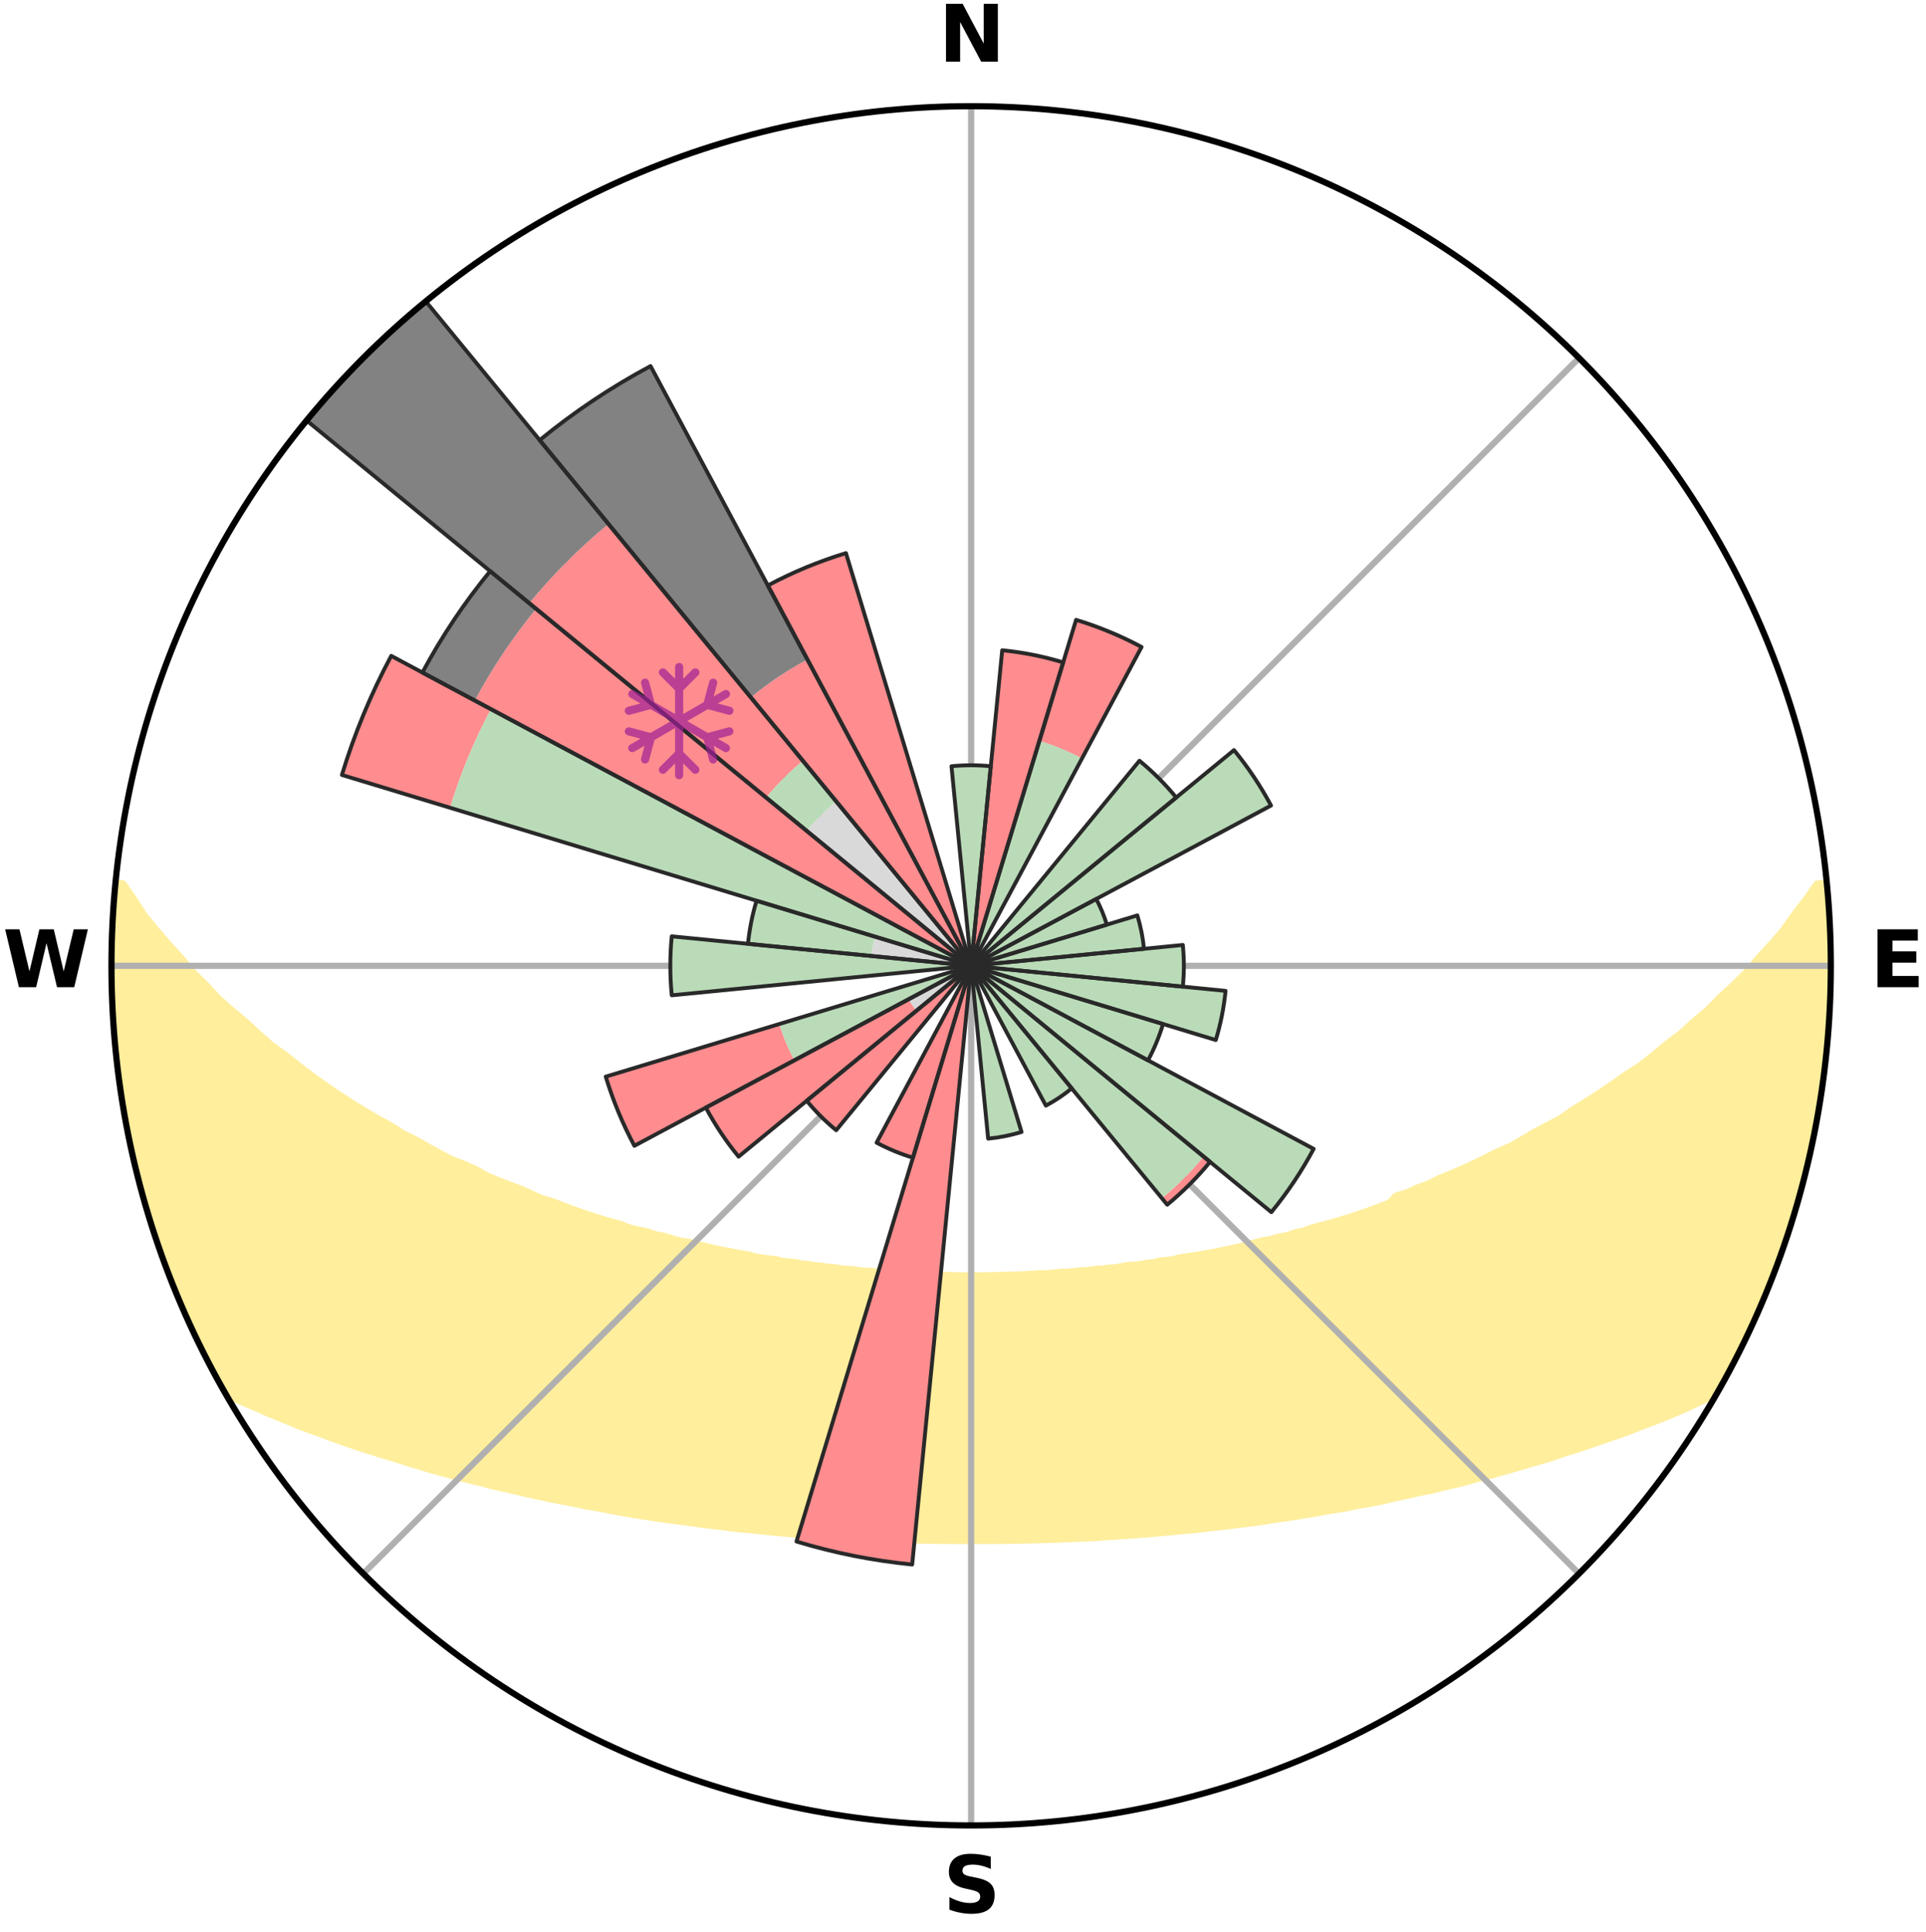 <?xml version="1.0" encoding="utf-8" standalone="no"?>
<!DOCTYPE svg PUBLIC "-//W3C//DTD SVG 1.1//EN"
  "http://www.w3.org/Graphics/SVG/1.1/DTD/svg11.dtd">
<svg xmlns:xlink="http://www.w3.org/1999/xlink" width="248.41pt" height="249.158pt" viewBox="0 0 248.41 249.158" xmlns="http://www.w3.org/2000/svg" version="1.1">
 <title>Ski Rose for サンバレースキー場, Sun Valley Ski Resort</title>
 <defs>
  <style type="text/css">*{stroke-linejoin: round; stroke-linecap: butt}</style>
 </defs>
 <g id="figure_1">
  <g id="patch_1">
   <path d="M 0 249.158 
L 248.41 249.158 
L 248.41 0 
L 0 0 
z
" style="fill: #ffffff"/>
  </g>
  <g id="axes_1">
   <g id="patch_2">
    <path d="M 236.135 124.579 
C 236.135 110.018 233.267 95.599 227.695 82.147 
C 222.122 68.695 213.955 56.471 203.659 46.175 
C 193.363 35.879 181.139 27.711 167.687 22.139 
C 154.235 16.567 139.815 13.699 125.255 13.699 
C 110.694 13.699 96.275 16.567 82.823 22.139 
C 69.371 27.711 57.147 35.879 46.851 46.175 
C 36.555 56.471 28.387 68.695 22.815 82.147 
C 17.243 95.599 14.375 110.018 14.375 124.579 
C 14.375 139.14 17.243 153.559 22.815 167.011 
C 28.387 180.463 36.555 192.687 46.851 202.983 
C 57.147 213.279 69.371 221.447 82.823 227.019 
C 96.275 232.591 110.694 235.459 125.255 235.459 
C 139.815 235.459 154.235 232.591 167.687 227.019 
C 181.139 221.447 193.363 213.279 203.659 202.983 
C 213.955 192.687 222.122 180.463 227.695 167.011 
C 233.267 153.559 236.135 139.14 236.135 124.579 
M 125.255 124.579 
C 125.255 124.579 125.255 124.579 125.255 124.579 
C 125.255 124.579 125.255 124.579 125.255 124.579 
C 125.255 124.579 125.255 124.579 125.255 124.579 
C 125.255 124.579 125.255 124.579 125.255 124.579 
C 125.255 124.579 125.255 124.579 125.255 124.579 
C 125.255 124.579 125.255 124.579 125.255 124.579 
C 125.255 124.579 125.255 124.579 125.255 124.579 
C 125.255 124.579 125.255 124.579 125.255 124.579 
C 125.255 124.579 125.255 124.579 125.255 124.579 
C 125.255 124.579 125.255 124.579 125.255 124.579 
C 125.255 124.579 125.255 124.579 125.255 124.579 
C 125.255 124.579 125.255 124.579 125.255 124.579 
C 125.255 124.579 125.255 124.579 125.255 124.579 
C 125.255 124.579 125.255 124.579 125.255 124.579 
C 125.255 124.579 125.255 124.579 125.255 124.579 
C 125.255 124.579 125.255 124.579 125.255 124.579 
z
" style="fill: #ffffff"/>
   </g>
   <g id="PolyCollection_1">
    <defs>
     <path id="m75f94953c5" d="M 235.55 -135.199 
L 234.369 -135.086 
L 232.94 -133.054 
L 231.42 -131.072 
L 230.078 -129.156 
L 228.445 -127.281 
L 226.77 -125.465 
L 225.302 -123.706 
L 223.556 -122.005 
L 221.78 -120.365 
L 220.221 -118.771 
L 218.393 -117.249 
L 216.787 -115.766 
L 214.916 -114.363 
L 213.27 -112.992 
L 211.607 -111.674 
L 209.689 -110.45 
L 207.998 -109.243 
L 206.296 -108.091 
L 204.585 -106.992 
L 202.865 -105.946 
L 201.371 -104.894 
L 199.64 -103.95 
L 197.906 -103.059 
L 196.396 -102.148 
L 194.883 -101.282 
L 193.148 -100.537 
L 191.635 -99.761 
L 190.122 -99.027 
L 188.611 -98.336 
L 187.104 -97.686 
L 185.602 -97.077 
L 184.308 -96.412 
L 182.817 -95.88 
L 181.529 -95.285 
L 180.054 -94.826 
L 179.316 -93.993 
L 178.039 -93.487 
L 176.768 -93.012 
L 175.505 -92.566 
L 174.249 -92.15 
L 173.003 -91.763 
L 171.766 -91.403 
L 170.54 -91.07 
L 169.325 -90.763 
L 168.273 -90.361 
L 167.079 -90.102 
L 166.041 -89.744 
L 164.871 -89.53 
L 163.849 -89.214 
L 162.705 -89.04 
L 161.701 -88.763 
L 160.705 -88.504 
L 159.718 -88.263 
L 158.739 -88.038 
L 157.769 -87.829 
L 156.808 -87.635 
L 155.856 -87.456 
L 154.915 -87.291 
L 153.983 -87.139 
L 153.062 -86.999 
L 152.152 -86.871 
L 151.33 -86.64 
L 150.436 -86.534 
L 149.553 -86.438 
L 148.748 -86.241 
L 147.883 -86.164 
L 147.088 -85.989 
L 146.241 -85.928 
L 145.404 -85.873 
L 144.626 -85.726 
L 143.853 -85.588 
L 143.04 -85.553 
L 142.277 -85.431 
L 141.481 -85.405 
L 140.728 -85.298 
L 139.978 -85.199 
L 139.205 -85.185 
L 138.465 -85.098 
L 137.728 -85.018 
L 136.975 -85.012 
L 136.247 -84.942 
L 135.522 -84.878 
L 134.8 -84.821 
L 134.069 -84.82 
L 133.354 -84.77 
L 132.641 -84.726 
L 131.931 -84.686 
L 131.222 -84.652 
L 130.511 -84.653 
L 129.807 -84.625 
L 129.104 -84.6 
L 128.403 -84.581 
L 127.702 -84.565 
L 127.002 -84.554 
L 126.303 -84.553 
L 125.604 -84.546 
L 124.905 -84.546 
L 124.207 -84.552 
L 123.508 -84.562 
L 122.808 -84.576 
L 122.108 -84.594 
L 121.405 -84.595 
L 120.702 -84.619 
L 119.998 -84.646 
L 119.292 -84.679 
L 118.584 -84.716 
L 117.875 -84.759 
L 117.153 -84.76 
L 116.438 -84.809 
L 115.72 -84.863 
L 114.999 -84.923 
L 114.259 -84.928 
L 113.53 -84.997 
L 112.798 -85.072 
L 112.064 -85.154 
L 111.299 -85.168 
L 110.554 -85.261 
L 109.807 -85.362 
L 109.02 -85.386 
L 108.263 -85.5 
L 107.502 -85.624 
L 106.692 -85.662 
L 105.921 -85.801 
L 105.094 -85.851 
L 104.312 -86.007 
L 103.468 -86.071 
L 102.675 -86.247 
L 101.813 -86.326 
L 100.941 -86.413 
L 100.131 -86.622 
L 99.241 -86.729 
L 98.34 -86.846 
L 97.428 -86.974 
L 96.597 -87.232 
L 95.669 -87.385 
L 94.731 -87.551 
L 93.783 -87.73 
L 92.826 -87.925 
L 91.859 -88.134 
L 90.883 -88.359 
L 89.899 -88.601 
L 88.907 -88.86 
L 87.778 -89.015 
L 86.766 -89.311 
L 85.748 -89.626 
L 84.581 -89.841 
L 83.546 -90.197 
L 82.356 -90.456 
L 81.153 -90.739 
L 80.097 -91.164 
L 78.874 -91.496 
L 77.641 -91.855 
L 76.398 -92.241 
L 75.146 -92.656 
L 73.886 -93.1 
L 72.619 -93.574 
L 71.345 -94.079 
L 69.877 -94.511 
L 68.591 -95.082 
L 67.301 -95.685 
L 65.81 -96.225 
L 64.311 -96.805 
L 62.805 -97.425 
L 61.505 -98.173 
L 59.994 -98.872 
L 58.266 -99.533 
L 56.749 -100.32 
L 55.234 -101.15 
L 53.721 -102.024 
L 51.985 -102.876 
L 50.479 -103.842 
L 48.748 -104.793 
L 47.022 -105.797 
L 45.302 -106.854 
L 43.59 -107.964 
L 41.888 -109.128 
L 40.198 -110.345 
L 38.521 -111.617 
L 36.86 -112.942 
L 34.973 -114.293 
L 33.347 -115.729 
L 31.743 -117.22 
L 29.918 -118.748 
L 28.117 -120.338 
L 26.589 -121.995 
L 24.846 -123.703 
L 23.382 -125.468 
L 21.711 -127.29 
L 20.084 -129.171 
L 18.51 -131.108 
L 17.238 -133.08 
L 15.828 -135.116 
L 14.97 -135.198 
L 14.97 -135.198 
L 14.856 -133.268 
L 14.592 -131.348 
L 14.517 -129.414 
L 14.502 -127.479 
L 14.52 -125.545 
L 14.381 -123.611 
L 14.439 -121.677 
L 14.551 -119.746 
L 14.695 -117.817 
L 14.868 -115.891 
L 15.072 -113.97 
L 15.094 -112.028 
L 15.356 -110.111 
L 15.647 -108.198 
L 15.974 -106.292 
L 16.32 -104.389 
L 16.695 -102.492 
L 17.097 -100.601 
L 17.527 -98.716 
L 17.98 -96.836 
L 18.466 -94.964 
L 18.981 -93.099 
L 19.513 -91.239 
L 20.277 -89.454 
L 20.861 -87.611 
L 21.491 -85.783 
L 22.136 -83.96 
L 22.829 -82.153 
L 23.706 -80.424 
L 24.446 -78.638 
L 25.242 -76.875 
L 26.082 -75.133 
L 26.913 -73.386 
L 27.819 -71.676 
L 28.761 -69.985 
L 30.44 -68.729 
L 32.588 -67.793 
L 34.684 -66.879 
L 36.79 -66.025 
L 38.816 -65.171 
L 40.923 -64.426 
L 42.94 -63.669 
L 44.948 -62.957 
L 46.946 -62.289 
L 48.931 -61.663 
L 50.903 -61.077 
L 52.789 -60.467 
L 54.666 -59.896 
L 56.526 -59.358 
L 58.376 -58.858 
L 60.208 -58.387 
L 62.027 -57.95 
L 63.771 -57.481 
L 65.555 -57.101 
L 67.271 -56.689 
L 68.973 -56.303 
L 70.66 -55.944 
L 72.332 -55.609 
L 73.989 -55.297 
L 75.59 -54.951 
L 77.217 -54.683 
L 78.789 -54.376 
L 80.351 -54.094 
L 81.898 -53.826 
L 83.434 -53.582 
L 84.955 -53.35 
L 86.466 -53.139 
L 87.962 -52.94 
L 89.447 -52.759 
L 90.894 -52.541 
L 92.353 -52.384 
L 93.781 -52.194 
L 95.199 -52.019 
L 96.627 -51.902 
L 98.025 -51.751 
L 99.416 -51.611 
L 100.797 -51.483 
L 102.171 -51.365 
L 103.536 -51.258 
L 104.894 -51.159 
L 106.244 -51.07 
L 107.587 -50.988 
L 108.924 -50.915 
L 110.254 -50.848 
L 111.574 -50.764 
L 112.894 -50.713 
L 114.209 -50.668 
L 115.517 -50.615 
L 116.824 -50.584 
L 118.127 -50.558 
L 119.427 -50.524 
L 120.725 -50.51 
L 122.02 -50.5 
L 123.315 -50.494 
L 124.608 -50.495 
L 125.901 -50.494 
L 127.195 -50.493 
L 128.489 -50.497 
L 129.785 -50.505 
L 131.083 -50.53 
L 132.383 -50.55 
L 133.685 -50.588 
L 134.992 -50.62 
L 136.302 -50.658 
L 137.614 -50.724 
L 138.933 -50.776 
L 140.258 -50.834 
L 141.589 -50.899 
L 142.92 -50.999 
L 144.263 -51.081 
L 145.613 -51.171 
L 146.97 -51.271 
L 148.335 -51.379 
L 149.708 -51.498 
L 151.089 -51.627 
L 152.478 -51.767 
L 153.893 -51.877 
L 155.301 -52.04 
L 156.719 -52.216 
L 158.168 -52.357 
L 159.606 -52.56 
L 161.077 -52.73 
L 162.563 -52.911 
L 164.032 -53.16 
L 165.54 -53.375 
L 167.063 -53.604 
L 168.596 -53.852 
L 170.144 -54.117 
L 171.703 -54.403 
L 173.316 -54.65 
L 174.903 -54.975 
L 176.545 -55.264 
L 178.203 -55.575 
L 179.828 -55.972 
L 181.514 -56.331 
L 183.215 -56.717 
L 184.985 -57.066 
L 186.715 -57.507 
L 188.517 -57.915 
L 190.274 -58.415 
L 192.107 -58.883 
L 193.954 -59.386 
L 195.816 -59.922 
L 197.689 -60.494 
L 199.647 -61.042 
L 201.548 -61.688 
L 203.532 -62.314 
L 205.529 -62.982 
L 207.537 -63.693 
L 209.633 -64.393 
L 211.657 -65.197 
L 213.767 -65.994 
L 215.873 -66.849 
L 217.969 -67.764 
L 220.033 -68.751 
L 221.759 -69.98 
L 222.694 -71.674 
L 223.605 -73.381 
L 224.485 -75.105 
L 225.301 -76.859 
L 226.122 -78.611 
L 226.89 -80.387 
L 227.667 -82.159 
L 228.407 -83.946 
L 229.036 -85.777 
L 229.73 -87.583 
L 230.374 -89.407 
L 230.968 -91.248 
L 231.513 -93.104 
L 231.985 -94.98 
L 232.588 -96.821 
L 233.016 -98.708 
L 233.461 -100.59 
L 233.807 -102.494 
L 234.26 -104.376 
L 234.599 -106.281 
L 234.829 -108.203 
L 235.153 -110.111 
L 235.35 -112.035 
L 235.588 -113.955 
L 235.786 -115.88 
L 235.828 -117.816 
L 235.951 -119.746 
L 236.036 -121.678 
L 236.085 -123.612 
L 236.097 -125.546 
L 236.074 -127.481 
L 236.017 -129.415 
L 235.926 -131.348 
L 235.703 -133.272 
L 235.55 -135.199 
z
" style="stroke: #ffee9c"/>
    </defs>
    <g clip-path="url(#p5539124702)">
     <use xlink:href="#m75f94953c5" x="0" y="249.158" style="fill: #ffee9c; stroke: #ffee9c"/>
    </g>
   </g>
   <g id="matplotlib.axis_1">
    <g id="xtick_1">
     <g id="line2d_1">
      <path d="M 125.255 124.579 
L 125.255 13.699 
" clip-path="url(#p5539124702)" style="fill: none; stroke: #b0b0b0; stroke-width: 0.8; stroke-linecap: square"/>
     </g>
     <g id="text_1">
      <!-- N -->
      <g transform="translate(121.07 7.958) scale(0.1 -0.1)">
       <defs>
        <path id="DejaVuSans-Bold-4e" d="M 588 4666 
L 1931 4666 
L 3628 1466 
L 3628 4666 
L 4769 4666 
L 4769 0 
L 3425 0 
L 1728 3200 
L 1728 0 
L 588 0 
L 588 4666 
z
" transform="scale(0.016)"/>
       </defs>
       <use xlink:href="#DejaVuSans-Bold-4e"/>
      </g>
     </g>
    </g>
    <g id="xtick_2">
     <g id="line2d_2">
      <path d="M 125.255 124.579 
L 203.659 46.175 
" clip-path="url(#p5539124702)" style="fill: none; stroke: #b0b0b0; stroke-width: 0.8; stroke-linecap: square"/>
     </g>
    </g>
    <g id="xtick_3">
     <g id="line2d_3">
      <path d="M 125.255 124.579 
L 236.135 124.579 
" clip-path="url(#p5539124702)" style="fill: none; stroke: #b0b0b0; stroke-width: 0.8; stroke-linecap: square"/>
     </g>
     <g id="text_2">
      <!-- E -->
      <g transform="translate(241.219 127.338) scale(0.1 -0.1)">
       <defs>
        <path id="DejaVuSans-Bold-45" d="M 588 4666 
L 3834 4666 
L 3834 3756 
L 1791 3756 
L 1791 2888 
L 3713 2888 
L 3713 1978 
L 1791 1978 
L 1791 909 
L 3903 909 
L 3903 0 
L 588 0 
L 588 4666 
z
" transform="scale(0.016)"/>
       </defs>
       <use xlink:href="#DejaVuSans-Bold-45"/>
      </g>
     </g>
    </g>
    <g id="xtick_4">
     <g id="line2d_4">
      <path d="M 125.255 124.579 
L 203.659 202.983 
" clip-path="url(#p5539124702)" style="fill: none; stroke: #b0b0b0; stroke-width: 0.8; stroke-linecap: square"/>
     </g>
    </g>
    <g id="xtick_5">
     <g id="line2d_5">
      <path d="M 125.255 124.579 
L 125.255 235.459 
" clip-path="url(#p5539124702)" style="fill: none; stroke: #b0b0b0; stroke-width: 0.8; stroke-linecap: square"/>
     </g>
     <g id="text_3">
      <!-- S -->
      <g transform="translate(121.654 246.718) scale(0.1 -0.1)">
       <defs>
        <path id="DejaVuSans-Bold-53" d="M 3834 4519 
L 3834 3531 
Q 3450 3703 3084 3790 
Q 2719 3878 2394 3878 
Q 1963 3878 1756 3759 
Q 1550 3641 1550 3391 
Q 1550 3203 1689 3098 
Q 1828 2994 2194 2919 
L 2706 2816 
Q 3484 2659 3812 2340 
Q 4141 2022 4141 1434 
Q 4141 663 3683 286 
Q 3225 -91 2284 -91 
Q 1841 -91 1394 -6 
Q 947 78 500 244 
L 500 1259 
Q 947 1022 1364 901 
Q 1781 781 2169 781 
Q 2563 781 2772 912 
Q 2981 1044 2981 1288 
Q 2981 1506 2839 1625 
Q 2697 1744 2272 1838 
L 1806 1941 
Q 1106 2091 782 2419 
Q 459 2747 459 3303 
Q 459 4000 909 4375 
Q 1359 4750 2203 4750 
Q 2588 4750 2994 4692 
Q 3400 4634 3834 4519 
z
" transform="scale(0.016)"/>
       </defs>
       <use xlink:href="#DejaVuSans-Bold-53"/>
      </g>
     </g>
    </g>
    <g id="xtick_6">
     <g id="line2d_6">
      <path d="M 125.255 124.579 
L 46.851 202.983 
" clip-path="url(#p5539124702)" style="fill: none; stroke: #b0b0b0; stroke-width: 0.8; stroke-linecap: square"/>
     </g>
    </g>
    <g id="xtick_7">
     <g id="line2d_7">
      <path d="M 125.255 124.579 
L 14.375 124.579 
" clip-path="url(#p5539124702)" style="fill: none; stroke: #b0b0b0; stroke-width: 0.8; stroke-linecap: square"/>
     </g>
     <g id="text_4">
      <!-- W -->
      <g transform="translate(0.36 127.338) scale(0.1 -0.1)">
       <defs>
        <path id="DejaVuSans-Bold-57" d="M 191 4666 
L 1344 4666 
L 2150 1275 
L 2950 4666 
L 4109 4666 
L 4909 1275 
L 5716 4666 
L 6859 4666 
L 5759 0 
L 4372 0 
L 3525 3547 
L 2688 0 
L 1300 0 
L 191 4666 
z
" transform="scale(0.016)"/>
       </defs>
       <use xlink:href="#DejaVuSans-Bold-57"/>
      </g>
     </g>
    </g>
    <g id="xtick_8">
     <g id="line2d_8">
      <path d="M 125.255 124.579 
L 46.851 46.175 
" clip-path="url(#p5539124702)" style="fill: none; stroke: #b0b0b0; stroke-width: 0.8; stroke-linecap: square"/>
     </g>
    </g>
   </g>
   <g id="matplotlib.axis_2"/>
   <g id="patch_3">
    <path d="M 125.255 124.579 
C 125.255 124.579 125.255 124.579 125.255 124.579 
C 125.255 124.579 125.255 124.579 125.255 124.579 
L 125.255 124.579 
C 125.255 124.579 125.255 124.579 125.255 124.579 
C 125.255 124.579 125.255 124.579 125.255 124.579 
z
" clip-path="url(#p5539124702)" style="fill: #d9d9d9"/>
   </g>
   <g id="patch_4">
    <path d="M 125.255 124.579 
C 125.255 124.579 125.255 124.579 125.255 124.579 
C 125.255 124.579 125.255 124.579 125.255 124.579 
L 125.255 124.579 
C 125.255 124.579 125.255 124.579 125.255 124.579 
C 125.255 124.579 125.255 124.579 125.255 124.579 
z
" clip-path="url(#p5539124702)" style="fill: #d9d9d9"/>
   </g>
   <g id="patch_5">
    <path d="M 125.255 124.579 
C 125.255 124.579 125.255 124.579 125.255 124.579 
C 125.255 124.579 125.255 124.579 125.255 124.579 
L 125.255 124.579 
C 125.255 124.579 125.255 124.579 125.255 124.579 
C 125.255 124.579 125.255 124.579 125.255 124.579 
z
" clip-path="url(#p5539124702)" style="fill: #d9d9d9"/>
   </g>
   <g id="patch_6">
    <path d="M 125.255 124.579 
C 125.255 124.579 125.255 124.579 125.255 124.579 
C 125.255 124.579 125.255 124.579 125.255 124.579 
L 125.255 124.579 
C 125.255 124.579 125.255 124.579 125.255 124.579 
C 125.255 124.579 125.255 124.579 125.255 124.579 
z
" clip-path="url(#p5539124702)" style="fill: #d9d9d9"/>
   </g>
   <g id="patch_7">
    <path d="M 125.255 124.579 
C 125.255 124.579 125.255 124.579 125.255 124.579 
C 125.255 124.579 125.255 124.579 125.255 124.579 
L 125.255 124.579 
C 125.255 124.579 125.255 124.579 125.255 124.579 
C 125.255 124.579 125.255 124.579 125.255 124.579 
z
" clip-path="url(#p5539124702)" style="fill: #d9d9d9"/>
   </g>
   <g id="patch_8">
    <path d="M 125.255 124.579 
C 125.255 124.579 125.255 124.579 125.255 124.579 
C 125.255 124.579 125.255 124.579 125.255 124.579 
L 125.255 124.579 
C 125.255 124.579 125.255 124.579 125.255 124.579 
C 125.255 124.579 125.255 124.579 125.255 124.579 
z
" clip-path="url(#p5539124702)" style="fill: #d9d9d9"/>
   </g>
   <g id="patch_9">
    <path d="M 125.255 124.579 
C 125.255 124.579 125.255 124.579 125.255 124.579 
C 125.255 124.579 125.255 124.579 125.255 124.579 
L 125.255 124.579 
C 125.255 124.579 125.255 124.579 125.255 124.579 
C 125.255 124.579 125.255 124.579 125.255 124.579 
z
" clip-path="url(#p5539124702)" style="fill: #d9d9d9"/>
   </g>
   <g id="patch_10">
    <path d="M 125.255 124.579 
C 125.255 124.579 125.255 124.579 125.255 124.579 
C 125.255 124.579 125.255 124.579 125.255 124.579 
L 125.255 124.579 
C 125.255 124.579 125.255 124.579 125.255 124.579 
C 125.255 124.579 125.255 124.579 125.255 124.579 
z
" clip-path="url(#p5539124702)" style="fill: #d9d9d9"/>
   </g>
   <g id="patch_11">
    <path d="M 125.255 124.579 
C 125.255 124.579 125.255 124.579 125.255 124.579 
C 125.255 124.579 125.255 124.579 125.255 124.579 
L 125.255 124.579 
C 125.255 124.579 125.255 124.579 125.255 124.579 
C 125.255 124.579 125.255 124.579 125.255 124.579 
z
" clip-path="url(#p5539124702)" style="fill: #d9d9d9"/>
   </g>
   <g id="patch_12">
    <path d="M 125.255 124.579 
C 125.255 124.579 125.255 124.579 125.255 124.579 
C 125.255 124.579 125.255 124.579 125.255 124.579 
L 125.255 124.579 
C 125.255 124.579 125.255 124.579 125.255 124.579 
C 125.255 124.579 125.255 124.579 125.255 124.579 
z
" clip-path="url(#p5539124702)" style="fill: #d9d9d9"/>
   </g>
   <g id="patch_13">
    <path d="M 125.255 124.579 
C 125.255 124.579 125.255 124.579 125.255 124.579 
C 125.255 124.579 125.255 124.579 125.255 124.579 
L 125.255 124.579 
C 125.255 124.579 125.255 124.579 125.255 124.579 
C 125.255 124.579 125.255 124.579 125.255 124.579 
z
" clip-path="url(#p5539124702)" style="fill: #d9d9d9"/>
   </g>
   <g id="patch_14">
    <path d="M 125.255 124.579 
C 125.255 124.579 125.255 124.579 125.255 124.579 
C 125.255 124.579 125.255 124.579 125.255 124.579 
L 125.255 124.579 
C 125.255 124.579 125.255 124.579 125.255 124.579 
C 125.255 124.579 125.255 124.579 125.255 124.579 
z
" clip-path="url(#p5539124702)" style="fill: #d9d9d9"/>
   </g>
   <g id="patch_15">
    <path d="M 125.255 124.579 
C 125.255 124.579 125.255 124.579 125.255 124.579 
C 125.255 124.579 125.255 124.579 125.255 124.579 
L 125.255 124.579 
C 125.255 124.579 125.255 124.579 125.255 124.579 
C 125.255 124.579 125.255 124.579 125.255 124.579 
z
" clip-path="url(#p5539124702)" style="fill: #d9d9d9"/>
   </g>
   <g id="patch_16">
    <path d="M 125.255 124.579 
C 125.255 124.579 125.255 124.579 125.255 124.579 
C 125.255 124.579 125.255 124.579 125.255 124.579 
L 125.255 124.579 
C 125.255 124.579 125.255 124.579 125.255 124.579 
C 125.255 124.579 125.255 124.579 125.255 124.579 
z
" clip-path="url(#p5539124702)" style="fill: #d9d9d9"/>
   </g>
   <g id="patch_17">
    <path d="M 125.255 124.579 
C 125.255 124.579 125.255 124.579 125.255 124.579 
C 125.255 124.579 125.255 124.579 125.255 124.579 
L 125.255 124.579 
C 125.255 124.579 125.255 124.579 125.255 124.579 
C 125.255 124.579 125.255 124.579 125.255 124.579 
z
" clip-path="url(#p5539124702)" style="fill: #d9d9d9"/>
   </g>
   <g id="patch_18">
    <path d="M 125.255 124.579 
C 125.255 124.579 125.255 124.579 125.255 124.579 
C 125.255 124.579 125.255 124.579 125.255 124.579 
L 125.255 124.579 
C 125.255 124.579 125.255 124.579 125.255 124.579 
C 125.255 124.579 125.255 124.579 125.255 124.579 
z
" clip-path="url(#p5539124702)" style="fill: #d9d9d9"/>
   </g>
   <g id="patch_19">
    <path d="M 125.255 124.579 
C 125.255 124.579 125.255 124.579 125.255 124.579 
C 125.255 124.579 125.255 124.579 125.255 124.579 
L 125.255 124.579 
C 125.255 124.579 125.255 124.579 125.255 124.579 
C 125.255 124.579 125.255 124.579 125.255 124.579 
z
" clip-path="url(#p5539124702)" style="fill: #d9d9d9"/>
   </g>
   <g id="patch_20">
    <path d="M 125.255 124.579 
C 125.255 124.579 125.255 124.579 125.255 124.579 
C 125.255 124.579 125.255 124.579 125.255 124.579 
L 125.255 124.579 
C 125.255 124.579 125.255 124.579 125.255 124.579 
C 125.255 124.579 125.255 124.579 125.255 124.579 
z
" clip-path="url(#p5539124702)" style="fill: #d9d9d9"/>
   </g>
   <g id="patch_21">
    <path d="M 125.255 124.579 
C 125.255 124.579 125.255 124.579 125.255 124.579 
C 125.255 124.579 125.255 124.579 125.255 124.579 
L 125.255 124.579 
C 125.255 124.579 125.255 124.579 125.255 124.579 
C 125.255 124.579 125.255 124.579 125.255 124.579 
z
" clip-path="url(#p5539124702)" style="fill: #d9d9d9"/>
   </g>
   <g id="patch_22">
    <path d="M 125.255 124.579 
C 125.255 124.579 125.255 124.579 125.255 124.579 
C 125.255 124.579 125.255 124.579 125.255 124.579 
L 125.255 124.579 
C 125.255 124.579 125.255 124.579 125.255 124.579 
C 125.255 124.579 125.255 124.579 125.255 124.579 
z
" clip-path="url(#p5539124702)" style="fill: #d9d9d9"/>
   </g>
   <g id="patch_23">
    <path d="M 125.255 124.579 
C 125.255 124.579 125.255 124.579 125.255 124.579 
C 125.255 124.579 125.255 124.579 125.255 124.579 
L 125.255 124.579 
C 125.255 124.579 125.255 124.579 125.255 124.579 
C 125.255 124.579 125.255 124.579 125.255 124.579 
z
" clip-path="url(#p5539124702)" style="fill: #d9d9d9"/>
   </g>
   <g id="patch_24">
    <path d="M 125.255 124.579 
C 125.255 124.579 125.255 124.579 125.255 124.579 
C 125.255 124.579 125.255 124.579 125.255 124.579 
L 117.189 128.89 
C 117.331 129.154 117.485 129.411 117.651 129.66 
C 117.817 129.909 117.996 130.149 118.185 130.381 
z
" clip-path="url(#p5539124702)" style="fill: #d9d9d9"/>
   </g>
   <g id="patch_25">
    <path d="M 125.255 124.579 
C 125.255 124.579 125.255 124.579 125.255 124.579 
C 125.255 124.579 125.255 124.579 125.255 124.579 
L 125.255 124.579 
C 125.255 124.579 125.255 124.579 125.255 124.579 
C 125.255 124.579 125.255 124.579 125.255 124.579 
z
" clip-path="url(#p5539124702)" style="fill: #d9d9d9"/>
   </g>
   <g id="patch_26">
    <path d="M 125.255 124.579 
C 125.255 124.579 125.255 124.579 125.255 124.579 
C 125.255 124.579 125.255 124.579 125.255 124.579 
L 125.255 124.579 
C 125.255 124.579 125.255 124.579 125.255 124.579 
C 125.255 124.579 125.255 124.579 125.255 124.579 
z
" clip-path="url(#p5539124702)" style="fill: #d9d9d9"/>
   </g>
   <g id="patch_27">
    <path d="M 125.255 124.579 
C 125.255 124.579 125.255 124.579 125.255 124.579 
C 125.255 124.579 125.255 124.579 125.255 124.579 
L 125.255 124.579 
C 125.255 124.579 125.255 124.579 125.255 124.579 
C 125.255 124.579 125.255 124.579 125.255 124.579 
z
" clip-path="url(#p5539124702)" style="fill: #d9d9d9"/>
   </g>
   <g id="patch_28">
    <path d="M 125.255 124.579 
C 125.255 124.579 125.255 124.579 125.255 124.579 
C 125.255 124.579 125.255 124.579 125.255 124.579 
L 112.878 120.825 
C 112.756 121.23 112.653 121.641 112.57 122.056 
C 112.487 122.471 112.425 122.89 112.384 123.311 
z
" clip-path="url(#p5539124702)" style="fill: #d9d9d9"/>
   </g>
   <g id="patch_29">
    <path d="M 125.255 124.579 
C 125.255 124.579 125.255 124.579 125.255 124.579 
C 125.255 124.579 125.255 124.579 125.255 124.579 
L 125.255 124.579 
C 125.255 124.579 125.255 124.579 125.255 124.579 
C 125.255 124.579 125.255 124.579 125.255 124.579 
z
" clip-path="url(#p5539124702)" style="fill: #d9d9d9"/>
   </g>
   <g id="patch_30">
    <path d="M 125.255 124.579 
C 125.255 124.579 125.255 124.579 125.255 124.579 
C 125.255 124.579 125.255 124.579 125.255 124.579 
L 125.255 124.579 
C 125.255 124.579 125.255 124.579 125.255 124.579 
C 125.255 124.579 125.255 124.579 125.255 124.579 
z
" clip-path="url(#p5539124702)" style="fill: #d9d9d9"/>
   </g>
   <g id="patch_31">
    <path d="M 125.255 124.579 
C 125.255 124.579 125.255 124.579 125.255 124.579 
C 125.255 124.579 125.255 124.579 125.255 124.579 
L 107.85 103.371 
C 107.156 103.941 106.49 104.544 105.855 105.179 
C 105.22 105.814 104.616 106.48 104.047 107.174 
z
" clip-path="url(#p5539124702)" style="fill: #d9d9d9"/>
   </g>
   <g id="patch_32">
    <path d="M 125.255 124.579 
C 125.255 124.579 125.255 124.579 125.255 124.579 
C 125.255 124.579 125.255 124.579 125.255 124.579 
L 125.255 124.579 
C 125.255 124.579 125.255 124.579 125.255 124.579 
C 125.255 124.579 125.255 124.579 125.255 124.579 
z
" clip-path="url(#p5539124702)" style="fill: #d9d9d9"/>
   </g>
   <g id="patch_33">
    <path d="M 125.255 124.579 
C 125.255 124.579 125.255 124.579 125.255 124.579 
C 125.255 124.579 125.255 124.579 125.255 124.579 
L 125.255 124.579 
C 125.255 124.579 125.255 124.579 125.255 124.579 
C 125.255 124.579 125.255 124.579 125.255 124.579 
z
" clip-path="url(#p5539124702)" style="fill: #d9d9d9"/>
   </g>
   <g id="patch_34">
    <path d="M 125.255 124.579 
C 125.255 124.579 125.255 124.579 125.255 124.579 
C 125.255 124.579 125.255 124.579 125.255 124.579 
L 125.255 124.579 
C 125.255 124.579 125.255 124.579 125.255 124.579 
C 125.255 124.579 125.255 124.579 125.255 124.579 
z
" clip-path="url(#p5539124702)" style="fill: #d9d9d9"/>
   </g>
   <g id="patch_35">
    <path d="M 125.255 124.579 
C 125.255 124.579 125.255 124.579 125.255 124.579 
C 125.255 124.579 125.255 124.579 125.255 124.579 
L 127.79 98.837 
C 126.948 98.754 126.101 98.712 125.255 98.712 
C 124.408 98.712 123.562 98.754 122.719 98.837 
z
" clip-path="url(#p5539124702)" style="fill: #badbb8"/>
   </g>
   <g id="patch_36">
    <path d="M 125.255 124.579 
C 125.255 124.579 125.255 124.579 125.255 124.579 
C 125.255 124.579 125.255 124.579 125.255 124.579 
L 125.255 124.579 
C 125.255 124.579 125.255 124.579 125.255 124.579 
C 125.255 124.579 125.255 124.579 125.255 124.579 
z
" clip-path="url(#p5539124702)" style="fill: #badbb8"/>
   </g>
   <g id="patch_37">
    <path d="M 125.255 124.579 
C 125.255 124.579 125.255 124.579 125.255 124.579 
C 125.255 124.579 125.255 124.579 125.255 124.579 
L 139.553 97.829 
C 138.677 97.361 137.779 96.937 136.862 96.557 
C 135.945 96.177 135.01 95.842 134.06 95.554 
z
" clip-path="url(#p5539124702)" style="fill: #badbb8"/>
   </g>
   <g id="patch_38">
    <path d="M 125.255 124.579 
C 125.255 124.579 125.255 124.579 125.255 124.579 
C 125.255 124.579 125.255 124.579 125.255 124.579 
L 125.255 124.579 
C 125.255 124.579 125.255 124.579 125.255 124.579 
C 125.255 124.579 125.255 124.579 125.255 124.579 
z
" clip-path="url(#p5539124702)" style="fill: #badbb8"/>
   </g>
   <g id="patch_39">
    <path d="M 125.255 124.579 
C 125.255 124.579 125.255 124.579 125.255 124.579 
C 125.255 124.579 125.255 124.579 125.255 124.579 
L 151.706 102.871 
C 150.995 102.005 150.243 101.175 149.451 100.383 
C 148.659 99.591 147.828 98.838 146.963 98.128 
z
" clip-path="url(#p5539124702)" style="fill: #badbb8"/>
   </g>
   <g id="patch_40">
    <path d="M 125.255 124.579 
C 125.255 124.579 125.255 124.579 125.255 124.579 
C 125.255 124.579 125.255 124.579 125.255 124.579 
L 163.935 103.904 
C 163.258 102.638 162.52 101.406 161.722 100.212 
C 160.925 99.019 160.069 97.865 159.158 96.755 
z
" clip-path="url(#p5539124702)" style="fill: #badbb8"/>
   </g>
   <g id="patch_41">
    <path d="M 125.255 124.579 
C 125.255 124.579 125.255 124.579 125.255 124.579 
C 125.255 124.579 125.255 124.579 125.255 124.579 
L 142.758 119.27 
C 142.584 118.697 142.382 118.133 142.153 117.58 
C 141.924 117.027 141.668 116.485 141.386 115.957 
z
" clip-path="url(#p5539124702)" style="fill: #badbb8"/>
   </g>
   <g id="patch_42">
    <path d="M 125.255 124.579 
C 125.255 124.579 125.255 124.579 125.255 124.579 
C 125.255 124.579 125.255 124.579 125.255 124.579 
L 147.548 122.383 
C 147.476 121.654 147.369 120.928 147.226 120.209 
C 147.083 119.49 146.904 118.778 146.691 118.076 
z
" clip-path="url(#p5539124702)" style="fill: #badbb8"/>
   </g>
   <g id="patch_43">
    <path d="M 125.255 124.579 
C 125.255 124.579 125.255 124.579 125.255 124.579 
C 125.255 124.579 125.255 124.579 125.255 124.579 
L 152.558 127.268 
C 152.646 126.375 152.691 125.477 152.691 124.579 
C 152.691 123.681 152.646 122.784 152.558 121.89 
z
" clip-path="url(#p5539124702)" style="fill: #badbb8"/>
   </g>
   <g id="patch_44">
    <path d="M 125.255 124.579 
C 125.255 124.579 125.255 124.579 125.255 124.579 
C 125.255 124.579 125.255 124.579 125.255 124.579 
L 156.809 134.151 
C 157.122 133.118 157.384 132.07 157.595 131.012 
C 157.805 129.953 157.964 128.885 158.07 127.811 
z
" clip-path="url(#p5539124702)" style="fill: #badbb8"/>
   </g>
   <g id="patch_45">
    <path d="M 125.255 124.579 
C 125.255 124.579 125.255 124.579 125.255 124.579 
C 125.255 124.579 125.255 124.579 125.255 124.579 
L 148.067 136.772 
C 148.466 136.026 148.828 135.26 149.152 134.478 
C 149.476 133.696 149.762 132.898 150.008 132.088 
z
" clip-path="url(#p5539124702)" style="fill: #badbb8"/>
   </g>
   <g id="patch_46">
    <path d="M 125.255 124.579 
C 125.255 124.579 125.255 124.579 125.255 124.579 
C 125.255 124.579 125.255 124.579 125.255 124.579 
L 163.975 156.356 
C 165.015 155.089 165.993 153.771 166.904 152.408 
C 167.814 151.045 168.658 149.637 169.431 148.192 
z
" clip-path="url(#p5539124702)" style="fill: #badbb8"/>
   </g>
   <g id="patch_47">
    <path d="M 125.255 124.579 
C 125.255 124.579 125.255 124.579 125.255 124.579 
C 125.255 124.579 125.255 124.579 125.255 124.579 
L 149.869 154.572 
C 150.851 153.766 151.793 152.913 152.691 152.015 
C 153.589 151.117 154.442 150.175 155.248 149.193 
z
" clip-path="url(#p5539124702)" style="fill: #badbb8"/>
   </g>
   <g id="patch_48">
    <path d="M 125.255 124.579 
C 125.255 124.579 125.255 124.579 125.255 124.579 
C 125.255 124.579 125.255 124.579 125.255 124.579 
L 134.895 142.614 
C 135.485 142.298 136.059 141.954 136.616 141.582 
C 137.172 141.21 137.71 140.811 138.228 140.387 
z
" clip-path="url(#p5539124702)" style="fill: #badbb8"/>
   </g>
   <g id="patch_49">
    <path d="M 125.255 124.579 
C 125.255 124.579 125.255 124.579 125.255 124.579 
C 125.255 124.579 125.255 124.579 125.255 124.579 
L 125.255 124.579 
C 125.255 124.579 125.255 124.579 125.255 124.579 
C 125.255 124.579 125.255 124.579 125.255 124.579 
z
" clip-path="url(#p5539124702)" style="fill: #badbb8"/>
   </g>
   <g id="patch_50">
    <path d="M 125.255 124.579 
C 125.255 124.579 125.255 124.579 125.255 124.579 
C 125.255 124.579 125.255 124.579 125.255 124.579 
L 127.451 146.872 
C 128.18 146.8 128.906 146.693 129.625 146.55 
C 130.344 146.407 131.056 146.228 131.758 146.016 
z
" clip-path="url(#p5539124702)" style="fill: #badbb8"/>
   </g>
   <g id="patch_51">
    <path d="M 125.255 124.579 
C 125.255 124.579 125.255 124.579 125.255 124.579 
C 125.255 124.579 125.255 124.579 125.255 124.579 
L 125.255 124.579 
C 125.255 124.579 125.255 124.579 125.255 124.579 
C 125.255 124.579 125.255 124.579 125.255 124.579 
z
" clip-path="url(#p5539124702)" style="fill: #badbb8"/>
   </g>
   <g id="patch_52">
    <path d="M 125.255 124.579 
C 125.255 124.579 125.255 124.579 125.255 124.579 
C 125.255 124.579 125.255 124.579 125.255 124.579 
L 125.255 124.579 
C 125.255 124.579 125.255 124.579 125.255 124.579 
C 125.255 124.579 125.255 124.579 125.255 124.579 
z
" clip-path="url(#p5539124702)" style="fill: #badbb8"/>
   </g>
   <g id="patch_53">
    <path d="M 125.255 124.579 
C 125.255 124.579 125.255 124.579 125.255 124.579 
C 125.255 124.579 125.255 124.579 125.255 124.579 
L 125.255 124.579 
C 125.255 124.579 125.255 124.579 125.255 124.579 
C 125.255 124.579 125.255 124.579 125.255 124.579 
z
" clip-path="url(#p5539124702)" style="fill: #badbb8"/>
   </g>
   <g id="patch_54">
    <path d="M 125.255 124.579 
C 125.255 124.579 125.255 124.579 125.255 124.579 
C 125.255 124.579 125.255 124.579 125.255 124.579 
L 125.255 124.579 
C 125.255 124.579 125.255 124.579 125.255 124.579 
C 125.255 124.579 125.255 124.579 125.255 124.579 
z
" clip-path="url(#p5539124702)" style="fill: #badbb8"/>
   </g>
   <g id="patch_55">
    <path d="M 125.255 124.579 
C 125.255 124.579 125.255 124.579 125.255 124.579 
C 125.255 124.579 125.255 124.579 125.255 124.579 
L 125.255 124.579 
C 125.255 124.579 125.255 124.579 125.255 124.579 
C 125.255 124.579 125.255 124.579 125.255 124.579 
z
" clip-path="url(#p5539124702)" style="fill: #badbb8"/>
   </g>
   <g id="patch_56">
    <path d="M 118.185 130.381 
C 117.996 130.149 117.817 129.909 117.651 129.66 
C 117.485 129.411 117.331 129.154 117.189 128.89 
L 117.189 128.89 
C 117.331 129.154 117.485 129.411 117.651 129.66 
C 117.817 129.909 117.996 130.149 118.185 130.381 
z
" clip-path="url(#p5539124702)" style="fill: #badbb8"/>
   </g>
   <g id="patch_57">
    <path d="M 125.255 124.579 
C 125.255 124.579 125.255 124.579 125.255 124.579 
C 125.255 124.579 125.255 124.579 125.255 124.579 
L 100.502 132.088 
C 100.748 132.898 101.033 133.696 101.357 134.478 
C 101.681 135.26 102.043 136.026 102.443 136.772 
z
" clip-path="url(#p5539124702)" style="fill: #badbb8"/>
   </g>
   <g id="patch_58">
    <path d="M 125.255 124.579 
C 125.255 124.579 125.255 124.579 125.255 124.579 
C 125.255 124.579 125.255 124.579 125.255 124.579 
L 125.255 124.579 
C 125.255 124.579 125.255 124.579 125.255 124.579 
C 125.255 124.579 125.255 124.579 125.255 124.579 
z
" clip-path="url(#p5539124702)" style="fill: #badbb8"/>
   </g>
   <g id="patch_59">
    <path d="M 125.255 124.579 
C 125.255 124.579 125.255 124.579 125.255 124.579 
C 125.255 124.579 125.255 124.579 125.255 124.579 
L 86.642 120.776 
C 86.517 122.04 86.455 123.309 86.455 124.579 
C 86.455 125.849 86.517 127.118 86.642 128.382 
z
" clip-path="url(#p5539124702)" style="fill: #badbb8"/>
   </g>
   <g id="patch_60">
    <path d="M 112.384 123.311 
C 112.425 122.89 112.487 122.471 112.57 122.056 
C 112.653 121.641 112.756 121.23 112.878 120.825 
L 97.58 116.184 
C 97.306 117.09 97.075 118.009 96.891 118.937 
C 96.706 119.865 96.567 120.802 96.474 121.744 
z
" clip-path="url(#p5539124702)" style="fill: #badbb8"/>
   </g>
   <g id="patch_61">
    <path d="M 125.255 124.579 
C 125.255 124.579 125.255 124.579 125.255 124.579 
C 125.255 124.579 125.255 124.579 125.255 124.579 
L 63.304 91.465 
C 62.22 93.493 61.236 95.573 60.356 97.697 
C 59.476 99.821 58.701 101.988 58.034 104.188 
z
" clip-path="url(#p5539124702)" style="fill: #badbb8"/>
   </g>
   <g id="patch_62">
    <path d="M 125.255 124.579 
C 125.255 124.579 125.255 124.579 125.255 124.579 
C 125.255 124.579 125.255 124.579 125.255 124.579 
L 125.255 124.579 
C 125.255 124.579 125.255 124.579 125.255 124.579 
C 125.255 124.579 125.255 124.579 125.255 124.579 
z
" clip-path="url(#p5539124702)" style="fill: #badbb8"/>
   </g>
   <g id="patch_63">
    <path d="M 104.047 107.174 
C 104.616 106.48 105.22 105.814 105.855 105.179 
C 106.49 104.544 107.156 103.941 107.85 103.371 
L 103.547 98.128 
C 102.681 98.838 101.851 99.591 101.059 100.383 
C 100.267 101.175 99.514 102.005 98.804 102.871 
z
" clip-path="url(#p5539124702)" style="fill: #badbb8"/>
   </g>
   <g id="patch_64">
    <path d="M 125.255 124.579 
C 125.255 124.579 125.255 124.579 125.255 124.579 
C 125.255 124.579 125.255 124.579 125.255 124.579 
L 125.255 124.579 
C 125.255 124.579 125.255 124.579 125.255 124.579 
C 125.255 124.579 125.255 124.579 125.255 124.579 
z
" clip-path="url(#p5539124702)" style="fill: #badbb8"/>
   </g>
   <g id="patch_65">
    <path d="M 125.255 124.579 
C 125.255 124.579 125.255 124.579 125.255 124.579 
C 125.255 124.579 125.255 124.579 125.255 124.579 
L 125.255 124.579 
C 125.255 124.579 125.255 124.579 125.255 124.579 
C 125.255 124.579 125.255 124.579 125.255 124.579 
z
" clip-path="url(#p5539124702)" style="fill: #badbb8"/>
   </g>
   <g id="patch_66">
    <path d="M 125.255 124.579 
C 125.255 124.579 125.255 124.579 125.255 124.579 
C 125.255 124.579 125.255 124.579 125.255 124.579 
L 125.255 124.579 
C 125.255 124.579 125.255 124.579 125.255 124.579 
C 125.255 124.579 125.255 124.579 125.255 124.579 
z
" clip-path="url(#p5539124702)" style="fill: #badbb8"/>
   </g>
   <g id="patch_67">
    <path d="M 122.719 98.837 
C 123.562 98.754 124.408 98.712 125.255 98.712 
C 126.101 98.712 126.948 98.754 127.79 98.837 
L 127.79 98.837 
C 126.948 98.754 126.101 98.712 125.255 98.712 
C 124.408 98.712 123.562 98.754 122.719 98.837 
z
" clip-path="url(#p5539124702)" style="fill: #ff8c8e"/>
   </g>
   <g id="patch_68">
    <path d="M 125.255 124.579 
C 125.255 124.579 125.255 124.579 125.255 124.579 
C 125.255 124.579 125.255 124.579 125.255 124.579 
L 137.127 85.441 
C 135.846 85.053 134.547 84.727 133.234 84.466 
C 131.921 84.205 130.596 84.009 129.264 83.877 
z
" clip-path="url(#p5539124702)" style="fill: #ff8c8e"/>
   </g>
   <g id="patch_69">
    <path d="M 134.06 95.554 
C 135.01 95.842 135.945 96.177 136.862 96.557 
C 137.779 96.937 138.677 97.361 139.553 97.829 
L 147.237 83.454 
C 145.891 82.734 144.51 82.081 143.1 81.497 
C 141.69 80.913 140.252 80.398 138.791 79.955 
z
" clip-path="url(#p5539124702)" style="fill: #ff8c8e"/>
   </g>
   <g id="patch_70">
    <path d="M 125.255 124.579 
C 125.255 124.579 125.255 124.579 125.255 124.579 
C 125.255 124.579 125.255 124.579 125.255 124.579 
L 125.255 124.579 
C 125.255 124.579 125.255 124.579 125.255 124.579 
C 125.255 124.579 125.255 124.579 125.255 124.579 
z
" clip-path="url(#p5539124702)" style="fill: #ff8c8e"/>
   </g>
   <g id="patch_71">
    <path d="M 146.963 98.128 
C 147.828 98.838 148.659 99.591 149.451 100.383 
C 150.243 101.175 150.995 102.005 151.706 102.871 
L 151.706 102.871 
C 150.995 102.005 150.243 101.175 149.451 100.383 
C 148.659 99.591 147.828 98.838 146.963 98.128 
z
" clip-path="url(#p5539124702)" style="fill: #ff8c8e"/>
   </g>
   <g id="patch_72">
    <path d="M 159.158 96.755 
C 160.069 97.865 160.925 99.019 161.722 100.212 
C 162.52 101.406 163.258 102.638 163.935 103.904 
L 163.935 103.904 
C 163.258 102.638 162.52 101.406 161.722 100.212 
C 160.925 99.019 160.069 97.865 159.158 96.755 
z
" clip-path="url(#p5539124702)" style="fill: #ff8c8e"/>
   </g>
   <g id="patch_73">
    <path d="M 141.386 115.957 
C 141.668 116.485 141.924 117.027 142.153 117.58 
C 142.382 118.133 142.584 118.697 142.758 119.27 
L 142.758 119.27 
C 142.584 118.697 142.382 118.133 142.153 117.58 
C 141.924 117.027 141.668 116.485 141.386 115.957 
z
" clip-path="url(#p5539124702)" style="fill: #ff8c8e"/>
   </g>
   <g id="patch_74">
    <path d="M 146.691 118.076 
C 146.904 118.778 147.083 119.49 147.226 120.209 
C 147.369 120.928 147.476 121.654 147.548 122.383 
L 147.548 122.383 
C 147.476 121.654 147.369 120.928 147.226 120.209 
C 147.083 119.49 146.904 118.778 146.691 118.076 
z
" clip-path="url(#p5539124702)" style="fill: #ff8c8e"/>
   </g>
   <g id="patch_75">
    <path d="M 152.558 121.89 
C 152.646 122.784 152.691 123.681 152.691 124.579 
C 152.691 125.477 152.646 126.375 152.558 127.268 
L 152.558 127.268 
C 152.646 126.375 152.691 125.477 152.691 124.579 
C 152.691 123.681 152.646 122.784 152.558 121.89 
z
" clip-path="url(#p5539124702)" style="fill: #ff8c8e"/>
   </g>
   <g id="patch_76">
    <path d="M 158.07 127.811 
C 157.964 128.885 157.805 129.953 157.595 131.012 
C 157.384 132.07 157.122 133.118 156.809 134.151 
L 156.809 134.151 
C 157.122 133.118 157.384 132.07 157.595 131.012 
C 157.805 129.953 157.964 128.885 158.07 127.811 
z
" clip-path="url(#p5539124702)" style="fill: #ff8c8e"/>
   </g>
   <g id="patch_77">
    <path d="M 150.008 132.088 
C 149.762 132.898 149.476 133.696 149.152 134.478 
C 148.828 135.26 148.466 136.026 148.067 136.772 
L 148.067 136.772 
C 148.466 136.026 148.828 135.26 149.152 134.478 
C 149.476 133.696 149.762 132.898 150.008 132.088 
z
" clip-path="url(#p5539124702)" style="fill: #ff8c8e"/>
   </g>
   <g id="patch_78">
    <path d="M 169.431 148.192 
C 168.658 149.637 167.814 151.045 166.904 152.408 
C 165.993 153.771 165.015 155.089 163.975 156.356 
L 163.975 156.356 
C 165.015 155.089 165.993 153.771 166.904 152.408 
C 167.814 151.045 168.658 149.637 169.431 148.192 
z
" clip-path="url(#p5539124702)" style="fill: #ff8c8e"/>
   </g>
   <g id="patch_79">
    <path d="M 155.248 149.193 
C 154.442 150.175 153.589 151.117 152.691 152.015 
C 151.793 152.913 150.851 153.766 149.869 154.572 
L 150.544 155.394 
C 151.552 154.566 152.52 153.689 153.442 152.767 
C 154.365 151.844 155.242 150.877 156.069 149.868 
z
" clip-path="url(#p5539124702)" style="fill: #ff8c8e"/>
   </g>
   <g id="patch_80">
    <path d="M 138.228 140.387 
C 137.71 140.811 137.172 141.21 136.616 141.582 
C 136.059 141.954 135.485 142.298 134.895 142.614 
L 134.895 142.614 
C 135.485 142.298 136.059 141.954 136.616 141.582 
C 137.172 141.21 137.71 140.811 138.228 140.387 
z
" clip-path="url(#p5539124702)" style="fill: #ff8c8e"/>
   </g>
   <g id="patch_81">
    <path d="M 125.255 124.579 
C 125.255 124.579 125.255 124.579 125.255 124.579 
C 125.255 124.579 125.255 124.579 125.255 124.579 
L 125.255 124.579 
C 125.255 124.579 125.255 124.579 125.255 124.579 
C 125.255 124.579 125.255 124.579 125.255 124.579 
z
" clip-path="url(#p5539124702)" style="fill: #ff8c8e"/>
   </g>
   <g id="patch_82">
    <path d="M 131.758 146.016 
C 131.056 146.228 130.344 146.407 129.625 146.55 
C 128.906 146.693 128.18 146.8 127.451 146.872 
L 127.451 146.872 
C 128.18 146.8 128.906 146.693 129.625 146.55 
C 130.344 146.407 131.056 146.228 131.758 146.016 
z
" clip-path="url(#p5539124702)" style="fill: #ff8c8e"/>
   </g>
   <g id="patch_83">
    <path d="M 125.255 124.579 
C 125.255 124.579 125.255 124.579 125.255 124.579 
C 125.255 124.579 125.255 124.579 125.255 124.579 
L 125.255 124.579 
C 125.255 124.579 125.255 124.579 125.255 124.579 
C 125.255 124.579 125.255 124.579 125.255 124.579 
z
" clip-path="url(#p5539124702)" style="fill: #ff8c8e"/>
   </g>
   <g id="patch_84">
    <path d="M 125.255 124.579 
C 125.255 124.579 125.255 124.579 125.255 124.579 
C 125.255 124.579 125.255 124.579 125.255 124.579 
L 102.729 198.837 
C 105.159 199.575 107.625 200.192 110.116 200.688 
C 112.607 201.183 115.121 201.556 117.649 201.805 
z
" clip-path="url(#p5539124702)" style="fill: #ff8c8e"/>
   </g>
   <g id="patch_85">
    <path d="M 125.255 124.579 
C 125.255 124.579 125.255 124.579 125.255 124.579 
C 125.255 124.579 125.255 124.579 125.255 124.579 
L 113.061 147.391 
C 113.808 147.79 114.574 148.153 115.356 148.477 
C 116.138 148.801 116.936 149.086 117.746 149.332 
z
" clip-path="url(#p5539124702)" style="fill: #ff8c8e"/>
   </g>
   <g id="patch_86">
    <path d="M 125.255 124.579 
C 125.255 124.579 125.255 124.579 125.255 124.579 
C 125.255 124.579 125.255 124.579 125.255 124.579 
L 125.255 124.579 
C 125.255 124.579 125.255 124.579 125.255 124.579 
C 125.255 124.579 125.255 124.579 125.255 124.579 
z
" clip-path="url(#p5539124702)" style="fill: #ff8c8e"/>
   </g>
   <g id="patch_87">
    <path d="M 125.255 124.579 
C 125.255 124.579 125.255 124.579 125.255 124.579 
C 125.255 124.579 125.255 124.579 125.255 124.579 
L 104.047 141.984 
C 104.616 142.678 105.22 143.344 105.855 143.979 
C 106.49 144.614 107.156 145.217 107.85 145.787 
z
" clip-path="url(#p5539124702)" style="fill: #ff8c8e"/>
   </g>
   <g id="patch_88">
    <path d="M 118.185 130.381 
C 117.996 130.149 117.817 129.909 117.651 129.66 
C 117.485 129.411 117.331 129.154 117.189 128.89 
L 91.036 142.869 
C 91.635 143.989 92.288 145.079 92.994 146.135 
C 93.699 147.191 94.456 148.212 95.262 149.193 
z
" clip-path="url(#p5539124702)" style="fill: #ff8c8e"/>
   </g>
   <g id="patch_89">
    <path d="M 102.443 136.772 
C 102.043 136.026 101.681 135.26 101.357 134.478 
C 101.033 133.696 100.748 132.898 100.502 132.088 
L 78.127 138.875 
C 78.595 140.418 79.138 141.936 79.755 143.426 
C 80.372 144.915 81.062 146.373 81.821 147.795 
z
" clip-path="url(#p5539124702)" style="fill: #ff8c8e"/>
   </g>
   <g id="patch_90">
    <path d="M 125.255 124.579 
C 125.255 124.579 125.255 124.579 125.255 124.579 
C 125.255 124.579 125.255 124.579 125.255 124.579 
L 125.255 124.579 
C 125.255 124.579 125.255 124.579 125.255 124.579 
C 125.255 124.579 125.255 124.579 125.255 124.579 
z
" clip-path="url(#p5539124702)" style="fill: #ff8c8e"/>
   </g>
   <g id="patch_91">
    <path d="M 86.642 128.382 
C 86.517 127.118 86.455 125.849 86.455 124.579 
C 86.455 123.309 86.517 122.04 86.642 120.776 
L 86.642 120.776 
C 86.517 122.04 86.455 123.309 86.455 124.579 
C 86.455 125.849 86.517 127.118 86.642 128.382 
z
" clip-path="url(#p5539124702)" style="fill: #ff8c8e"/>
   </g>
   <g id="patch_92">
    <path d="M 96.474 121.744 
C 96.567 120.802 96.706 119.865 96.891 118.937 
C 97.075 118.009 97.306 117.09 97.58 116.184 
L 97.58 116.184 
C 97.306 117.09 97.075 118.009 96.891 118.937 
C 96.706 119.865 96.567 120.802 96.474 121.744 
z
" clip-path="url(#p5539124702)" style="fill: #ff8c8e"/>
   </g>
   <g id="patch_93">
    <path d="M 58.034 104.188 
C 58.701 101.988 59.476 99.821 60.356 97.697 
C 61.236 95.573 62.22 93.493 63.304 91.465 
L 50.46 84.6 
C 49.151 87.048 47.964 89.559 46.901 92.124 
C 45.839 94.689 44.903 97.304 44.097 99.96 
z
" clip-path="url(#p5539124702)" style="fill: #ff8c8e"/>
   </g>
   <g id="patch_94">
    <path d="M 125.255 124.579 
C 125.255 124.579 125.255 124.579 125.255 124.579 
C 125.255 124.579 125.255 124.579 125.255 124.579 
L 69.144 78.53 
C 67.636 80.366 66.22 82.276 64.9 84.251 
C 63.58 86.227 62.358 88.266 61.238 90.361 
z
" clip-path="url(#p5539124702)" style="fill: #ff8c8e"/>
   </g>
   <g id="patch_95">
    <path d="M 98.804 102.871 
C 99.514 102.005 100.267 101.175 101.059 100.383 
C 101.851 99.591 102.681 98.838 103.547 98.128 
L 78.48 67.584 
C 76.615 69.115 74.826 70.737 73.119 72.443 
C 71.413 74.15 69.791 75.939 68.26 77.804 
z
" clip-path="url(#p5539124702)" style="fill: #ff8c8e"/>
   </g>
   <g id="patch_96">
    <path d="M 125.255 124.579 
C 125.255 124.579 125.255 124.579 125.255 124.579 
C 125.255 124.579 125.255 124.579 125.255 124.579 
L 104.135 85.067 
C 102.842 85.758 101.583 86.513 100.364 87.327 
C 99.145 88.142 97.966 89.016 96.833 89.946 
z
" clip-path="url(#p5539124702)" style="fill: #ff8c8e"/>
   </g>
   <g id="patch_97">
    <path d="M 125.255 124.579 
C 125.255 124.579 125.255 124.579 125.255 124.579 
C 125.255 124.579 125.255 124.579 125.255 124.579 
L 109.107 71.346 
C 107.364 71.875 105.649 72.488 103.967 73.185 
C 102.285 73.882 100.638 74.661 99.032 75.519 
z
" clip-path="url(#p5539124702)" style="fill: #ff8c8e"/>
   </g>
   <g id="patch_98">
    <path d="M 125.255 124.579 
C 125.255 124.579 125.255 124.579 125.255 124.579 
C 125.255 124.579 125.255 124.579 125.255 124.579 
L 125.255 124.579 
C 125.255 124.579 125.255 124.579 125.255 124.579 
C 125.255 124.579 125.255 124.579 125.255 124.579 
z
" clip-path="url(#p5539124702)" style="fill: #ff8c8e"/>
   </g>
   <g id="patch_99">
    <path d="M 122.719 98.837 
C 123.562 98.754 124.408 98.712 125.255 98.712 
C 126.101 98.712 126.948 98.754 127.79 98.837 
L 127.79 98.837 
C 126.948 98.754 126.101 98.712 125.255 98.712 
C 124.408 98.712 123.562 98.754 122.719 98.837 
z
" clip-path="url(#p5539124702)" style="fill: #828282"/>
   </g>
   <g id="patch_100">
    <path d="M 129.264 83.877 
C 130.596 84.009 131.921 84.205 133.234 84.466 
C 134.547 84.727 135.846 85.053 137.127 85.441 
L 137.127 85.441 
C 135.846 85.053 134.547 84.727 133.234 84.466 
C 131.921 84.205 130.596 84.009 129.264 83.877 
z
" clip-path="url(#p5539124702)" style="fill: #828282"/>
   </g>
   <g id="patch_101">
    <path d="M 138.791 79.955 
C 140.252 80.398 141.69 80.913 143.1 81.497 
C 144.51 82.081 145.891 82.734 147.237 83.454 
L 147.237 83.454 
C 145.891 82.734 144.51 82.081 143.1 81.497 
C 141.69 80.913 140.252 80.398 138.791 79.955 
z
" clip-path="url(#p5539124702)" style="fill: #828282"/>
   </g>
   <g id="patch_102">
    <path d="M 125.255 124.579 
C 125.255 124.579 125.255 124.579 125.255 124.579 
C 125.255 124.579 125.255 124.579 125.255 124.579 
L 125.255 124.579 
C 125.255 124.579 125.255 124.579 125.255 124.579 
C 125.255 124.579 125.255 124.579 125.255 124.579 
z
" clip-path="url(#p5539124702)" style="fill: #828282"/>
   </g>
   <g id="patch_103">
    <path d="M 146.963 98.128 
C 147.828 98.838 148.659 99.591 149.451 100.383 
C 150.243 101.175 150.995 102.005 151.706 102.871 
L 151.706 102.871 
C 150.995 102.005 150.243 101.175 149.451 100.383 
C 148.659 99.591 147.828 98.838 146.963 98.128 
z
" clip-path="url(#p5539124702)" style="fill: #828282"/>
   </g>
   <g id="patch_104">
    <path d="M 159.158 96.755 
C 160.069 97.865 160.925 99.019 161.722 100.212 
C 162.52 101.406 163.258 102.638 163.935 103.904 
L 163.935 103.904 
C 163.258 102.638 162.52 101.406 161.722 100.212 
C 160.925 99.019 160.069 97.865 159.158 96.755 
z
" clip-path="url(#p5539124702)" style="fill: #828282"/>
   </g>
   <g id="patch_105">
    <path d="M 141.386 115.957 
C 141.668 116.485 141.924 117.027 142.153 117.58 
C 142.382 118.133 142.584 118.697 142.758 119.27 
L 142.758 119.27 
C 142.584 118.697 142.382 118.133 142.153 117.58 
C 141.924 117.027 141.668 116.485 141.386 115.957 
z
" clip-path="url(#p5539124702)" style="fill: #828282"/>
   </g>
   <g id="patch_106">
    <path d="M 146.691 118.076 
C 146.904 118.778 147.083 119.49 147.226 120.209 
C 147.369 120.928 147.476 121.654 147.548 122.383 
L 147.548 122.383 
C 147.476 121.654 147.369 120.928 147.226 120.209 
C 147.083 119.49 146.904 118.778 146.691 118.076 
z
" clip-path="url(#p5539124702)" style="fill: #828282"/>
   </g>
   <g id="patch_107">
    <path d="M 152.558 121.89 
C 152.646 122.784 152.691 123.681 152.691 124.579 
C 152.691 125.477 152.646 126.375 152.558 127.268 
L 152.558 127.268 
C 152.646 126.375 152.691 125.477 152.691 124.579 
C 152.691 123.681 152.646 122.784 152.558 121.89 
z
" clip-path="url(#p5539124702)" style="fill: #828282"/>
   </g>
   <g id="patch_108">
    <path d="M 158.07 127.811 
C 157.964 128.885 157.805 129.953 157.595 131.012 
C 157.384 132.07 157.122 133.118 156.809 134.151 
L 156.809 134.151 
C 157.122 133.118 157.384 132.07 157.595 131.012 
C 157.805 129.953 157.964 128.885 158.07 127.811 
z
" clip-path="url(#p5539124702)" style="fill: #828282"/>
   </g>
   <g id="patch_109">
    <path d="M 150.008 132.088 
C 149.762 132.898 149.476 133.696 149.152 134.478 
C 148.828 135.26 148.466 136.026 148.067 136.772 
L 148.067 136.772 
C 148.466 136.026 148.828 135.26 149.152 134.478 
C 149.476 133.696 149.762 132.898 150.008 132.088 
z
" clip-path="url(#p5539124702)" style="fill: #828282"/>
   </g>
   <g id="patch_110">
    <path d="M 169.431 148.192 
C 168.658 149.637 167.814 151.045 166.904 152.408 
C 165.993 153.771 165.015 155.089 163.975 156.356 
L 163.975 156.356 
C 165.015 155.089 165.993 153.771 166.904 152.408 
C 167.814 151.045 168.658 149.637 169.431 148.192 
z
" clip-path="url(#p5539124702)" style="fill: #828282"/>
   </g>
   <g id="patch_111">
    <path d="M 156.069 149.868 
C 155.242 150.877 154.365 151.844 153.442 152.767 
C 152.52 153.689 151.552 154.566 150.544 155.394 
L 150.544 155.394 
C 151.552 154.566 152.52 153.689 153.442 152.767 
C 154.365 151.844 155.242 150.877 156.069 149.868 
z
" clip-path="url(#p5539124702)" style="fill: #828282"/>
   </g>
   <g id="patch_112">
    <path d="M 138.228 140.387 
C 137.71 140.811 137.172 141.21 136.616 141.582 
C 136.059 141.954 135.485 142.298 134.895 142.614 
L 134.895 142.614 
C 135.485 142.298 136.059 141.954 136.616 141.582 
C 137.172 141.21 137.71 140.811 138.228 140.387 
z
" clip-path="url(#p5539124702)" style="fill: #828282"/>
   </g>
   <g id="patch_113">
    <path d="M 125.255 124.579 
C 125.255 124.579 125.255 124.579 125.255 124.579 
C 125.255 124.579 125.255 124.579 125.255 124.579 
L 125.255 124.579 
C 125.255 124.579 125.255 124.579 125.255 124.579 
C 125.255 124.579 125.255 124.579 125.255 124.579 
z
" clip-path="url(#p5539124702)" style="fill: #828282"/>
   </g>
   <g id="patch_114">
    <path d="M 131.758 146.016 
C 131.056 146.228 130.344 146.407 129.625 146.55 
C 128.906 146.693 128.18 146.8 127.451 146.872 
L 127.451 146.872 
C 128.18 146.8 128.906 146.693 129.625 146.55 
C 130.344 146.407 131.056 146.228 131.758 146.016 
z
" clip-path="url(#p5539124702)" style="fill: #828282"/>
   </g>
   <g id="patch_115">
    <path d="M 125.255 124.579 
C 125.255 124.579 125.255 124.579 125.255 124.579 
C 125.255 124.579 125.255 124.579 125.255 124.579 
L 125.255 124.579 
C 125.255 124.579 125.255 124.579 125.255 124.579 
C 125.255 124.579 125.255 124.579 125.255 124.579 
z
" clip-path="url(#p5539124702)" style="fill: #828282"/>
   </g>
   <g id="patch_116">
    <path d="M 117.649 201.805 
C 115.121 201.556 112.607 201.183 110.116 200.688 
C 107.625 200.192 105.159 199.575 102.729 198.837 
L 102.729 198.837 
C 105.159 199.575 107.625 200.192 110.116 200.688 
C 112.607 201.183 115.121 201.556 117.649 201.805 
z
" clip-path="url(#p5539124702)" style="fill: #828282"/>
   </g>
   <g id="patch_117">
    <path d="M 117.746 149.332 
C 116.936 149.086 116.138 148.801 115.356 148.477 
C 114.574 148.153 113.808 147.79 113.061 147.391 
L 113.061 147.391 
C 113.808 147.79 114.574 148.153 115.356 148.477 
C 116.138 148.801 116.936 149.086 117.746 149.332 
z
" clip-path="url(#p5539124702)" style="fill: #828282"/>
   </g>
   <g id="patch_118">
    <path d="M 125.255 124.579 
C 125.255 124.579 125.255 124.579 125.255 124.579 
C 125.255 124.579 125.255 124.579 125.255 124.579 
L 125.255 124.579 
C 125.255 124.579 125.255 124.579 125.255 124.579 
C 125.255 124.579 125.255 124.579 125.255 124.579 
z
" clip-path="url(#p5539124702)" style="fill: #828282"/>
   </g>
   <g id="patch_119">
    <path d="M 107.85 145.787 
C 107.156 145.217 106.49 144.614 105.855 143.979 
C 105.22 143.344 104.616 142.678 104.047 141.984 
L 104.047 141.984 
C 104.616 142.678 105.22 143.344 105.855 143.979 
C 106.49 144.614 107.156 145.217 107.85 145.787 
z
" clip-path="url(#p5539124702)" style="fill: #828282"/>
   </g>
   <g id="patch_120">
    <path d="M 95.262 149.193 
C 94.456 148.212 93.699 147.191 92.994 146.135 
C 92.288 145.079 91.635 143.989 91.036 142.869 
L 91.036 142.869 
C 91.635 143.989 92.288 145.079 92.994 146.135 
C 93.699 147.191 94.456 148.212 95.262 149.193 
z
" clip-path="url(#p5539124702)" style="fill: #828282"/>
   </g>
   <g id="patch_121">
    <path d="M 81.821 147.795 
C 81.062 146.373 80.372 144.915 79.755 143.426 
C 79.138 141.936 78.595 140.418 78.127 138.875 
L 78.127 138.875 
C 78.595 140.418 79.138 141.936 79.755 143.426 
C 80.372 144.915 81.062 146.373 81.821 147.795 
z
" clip-path="url(#p5539124702)" style="fill: #828282"/>
   </g>
   <g id="patch_122">
    <path d="M 125.255 124.579 
C 125.255 124.579 125.255 124.579 125.255 124.579 
C 125.255 124.579 125.255 124.579 125.255 124.579 
L 125.255 124.579 
C 125.255 124.579 125.255 124.579 125.255 124.579 
C 125.255 124.579 125.255 124.579 125.255 124.579 
z
" clip-path="url(#p5539124702)" style="fill: #828282"/>
   </g>
   <g id="patch_123">
    <path d="M 86.642 128.382 
C 86.517 127.118 86.455 125.849 86.455 124.579 
C 86.455 123.309 86.517 122.04 86.642 120.776 
L 86.642 120.776 
C 86.517 122.04 86.455 123.309 86.455 124.579 
C 86.455 125.849 86.517 127.118 86.642 128.382 
z
" clip-path="url(#p5539124702)" style="fill: #828282"/>
   </g>
   <g id="patch_124">
    <path d="M 96.474 121.744 
C 96.567 120.802 96.706 119.865 96.891 118.937 
C 97.075 118.009 97.306 117.09 97.58 116.184 
L 97.58 116.184 
C 97.306 117.09 97.075 118.009 96.891 118.937 
C 96.706 119.865 96.567 120.802 96.474 121.744 
z
" clip-path="url(#p5539124702)" style="fill: #828282"/>
   </g>
   <g id="patch_125">
    <path d="M 44.097 99.96 
C 44.903 97.304 45.839 94.689 46.901 92.124 
C 47.964 89.559 49.151 87.048 50.46 84.6 
L 50.46 84.6 
C 49.151 87.048 47.964 89.559 46.901 92.124 
C 45.839 94.689 44.903 97.304 44.097 99.96 
z
" clip-path="url(#p5539124702)" style="fill: #828282"/>
   </g>
   <g id="patch_126">
    <path d="M 61.238 90.361 
C 62.358 88.266 63.58 86.227 64.9 84.251 
C 66.22 82.276 67.636 80.366 69.144 78.53 
L 63.221 73.67 
C 61.555 75.7 59.989 77.811 58.53 79.995 
C 57.071 82.179 55.72 84.433 54.481 86.75 
z
" clip-path="url(#p5539124702)" style="fill: #828282"/>
   </g>
   <g id="patch_127">
    <path d="M 68.26 77.804 
C 69.791 75.939 71.413 74.15 73.119 72.443 
C 74.826 70.737 76.615 69.115 78.48 67.584 
L 54.913 38.868 
C 52.108 41.17 49.417 43.609 46.851 46.175 
C 44.285 48.741 41.846 51.432 39.543 54.238 
z
" clip-path="url(#p5539124702)" style="fill: #828282"/>
   </g>
   <g id="patch_128">
    <path d="M 96.833 89.946 
C 97.966 89.016 99.145 88.142 100.364 87.327 
C 101.583 86.513 102.842 85.758 104.135 85.067 
L 83.905 47.219 
C 81.373 48.572 78.909 50.049 76.521 51.644 
C 74.134 53.239 71.827 54.951 69.607 56.772 
z
" clip-path="url(#p5539124702)" style="fill: #828282"/>
   </g>
   <g id="patch_129">
    <path d="M 99.032 75.519 
C 100.638 74.661 102.285 73.882 103.967 73.185 
C 105.649 72.488 107.364 71.875 109.107 71.346 
L 109.107 71.346 
C 107.364 71.875 105.649 72.488 103.967 73.185 
C 102.285 73.882 100.638 74.661 99.032 75.519 
z
" clip-path="url(#p5539124702)" style="fill: #828282"/>
   </g>
   <g id="patch_130">
    <path d="M 125.255 124.579 
C 125.255 124.579 125.255 124.579 125.255 124.579 
C 125.255 124.579 125.255 124.579 125.255 124.579 
L 125.255 124.579 
C 125.255 124.579 125.255 124.579 125.255 124.579 
C 125.255 124.579 125.255 124.579 125.255 124.579 
z
" clip-path="url(#p5539124702)" style="fill: #828282"/>
   </g>
   <g id="patch_131">
    <path d="M 125.255 124.579 
C 125.255 124.579 125.255 124.579 125.255 124.579 
C 125.255 124.579 125.255 124.579 125.255 124.579 
L 127.79 98.837 
C 126.948 98.754 126.101 98.712 125.255 98.712 
C 124.408 98.712 123.562 98.754 122.719 98.837 
L 125.255 124.579 
z
" clip-path="url(#p5539124702)" style="fill: none; stroke: #292929; stroke-width: 0.5; stroke-linejoin: miter"/>
   </g>
   <g id="patch_132">
    <path d="M 125.255 124.579 
C 125.255 124.579 125.255 124.579 125.255 124.579 
C 125.255 124.579 125.255 124.579 125.255 124.579 
L 137.127 85.441 
C 135.846 85.053 134.547 84.727 133.234 84.466 
C 131.921 84.205 130.596 84.009 129.264 83.877 
L 125.255 124.579 
z
" clip-path="url(#p5539124702)" style="fill: none; stroke: #292929; stroke-width: 0.5; stroke-linejoin: miter"/>
   </g>
   <g id="patch_133">
    <path d="M 125.255 124.579 
C 125.255 124.579 125.255 124.579 125.255 124.579 
C 125.255 124.579 125.255 124.579 125.255 124.579 
L 147.237 83.454 
C 145.891 82.734 144.51 82.081 143.1 81.497 
C 141.69 80.913 140.252 80.398 138.791 79.955 
L 125.255 124.579 
z
" clip-path="url(#p5539124702)" style="fill: none; stroke: #292929; stroke-width: 0.5; stroke-linejoin: miter"/>
   </g>
   <g id="patch_134">
    <path d="M 125.255 124.579 
C 125.255 124.579 125.255 124.579 125.255 124.579 
C 125.255 124.579 125.255 124.579 125.255 124.579 
L 125.255 124.579 
C 125.255 124.579 125.255 124.579 125.255 124.579 
C 125.255 124.579 125.255 124.579 125.255 124.579 
L 125.255 124.579 
z
" clip-path="url(#p5539124702)" style="fill: none; stroke: #292929; stroke-width: 0.5; stroke-linejoin: miter"/>
   </g>
   <g id="patch_135">
    <path d="M 125.255 124.579 
C 125.255 124.579 125.255 124.579 125.255 124.579 
C 125.255 124.579 125.255 124.579 125.255 124.579 
L 151.706 102.871 
C 150.995 102.005 150.243 101.175 149.451 100.383 
C 148.659 99.591 147.828 98.838 146.963 98.128 
L 125.255 124.579 
z
" clip-path="url(#p5539124702)" style="fill: none; stroke: #292929; stroke-width: 0.5; stroke-linejoin: miter"/>
   </g>
   <g id="patch_136">
    <path d="M 125.255 124.579 
C 125.255 124.579 125.255 124.579 125.255 124.579 
C 125.255 124.579 125.255 124.579 125.255 124.579 
L 163.935 103.904 
C 163.258 102.638 162.52 101.406 161.722 100.212 
C 160.925 99.019 160.069 97.865 159.158 96.755 
L 125.255 124.579 
z
" clip-path="url(#p5539124702)" style="fill: none; stroke: #292929; stroke-width: 0.5; stroke-linejoin: miter"/>
   </g>
   <g id="patch_137">
    <path d="M 125.255 124.579 
C 125.255 124.579 125.255 124.579 125.255 124.579 
C 125.255 124.579 125.255 124.579 125.255 124.579 
L 142.758 119.27 
C 142.584 118.697 142.382 118.133 142.153 117.58 
C 141.924 117.027 141.668 116.485 141.386 115.957 
L 125.255 124.579 
z
" clip-path="url(#p5539124702)" style="fill: none; stroke: #292929; stroke-width: 0.5; stroke-linejoin: miter"/>
   </g>
   <g id="patch_138">
    <path d="M 125.255 124.579 
C 125.255 124.579 125.255 124.579 125.255 124.579 
C 125.255 124.579 125.255 124.579 125.255 124.579 
L 147.548 122.383 
C 147.476 121.654 147.369 120.928 147.226 120.209 
C 147.083 119.49 146.904 118.778 146.691 118.076 
L 125.255 124.579 
z
" clip-path="url(#p5539124702)" style="fill: none; stroke: #292929; stroke-width: 0.5; stroke-linejoin: miter"/>
   </g>
   <g id="patch_139">
    <path d="M 125.255 124.579 
C 125.255 124.579 125.255 124.579 125.255 124.579 
C 125.255 124.579 125.255 124.579 125.255 124.579 
L 152.558 127.268 
C 152.646 126.375 152.691 125.477 152.691 124.579 
C 152.691 123.681 152.646 122.784 152.558 121.89 
L 125.255 124.579 
z
" clip-path="url(#p5539124702)" style="fill: none; stroke: #292929; stroke-width: 0.5; stroke-linejoin: miter"/>
   </g>
   <g id="patch_140">
    <path d="M 125.255 124.579 
C 125.255 124.579 125.255 124.579 125.255 124.579 
C 125.255 124.579 125.255 124.579 125.255 124.579 
L 156.809 134.151 
C 157.122 133.118 157.384 132.07 157.595 131.012 
C 157.805 129.953 157.964 128.885 158.07 127.811 
L 125.255 124.579 
z
" clip-path="url(#p5539124702)" style="fill: none; stroke: #292929; stroke-width: 0.5; stroke-linejoin: miter"/>
   </g>
   <g id="patch_141">
    <path d="M 125.255 124.579 
C 125.255 124.579 125.255 124.579 125.255 124.579 
C 125.255 124.579 125.255 124.579 125.255 124.579 
L 148.067 136.772 
C 148.466 136.026 148.828 135.26 149.152 134.478 
C 149.476 133.696 149.762 132.898 150.008 132.088 
L 125.255 124.579 
z
" clip-path="url(#p5539124702)" style="fill: none; stroke: #292929; stroke-width: 0.5; stroke-linejoin: miter"/>
   </g>
   <g id="patch_142">
    <path d="M 125.255 124.579 
C 125.255 124.579 125.255 124.579 125.255 124.579 
C 125.255 124.579 125.255 124.579 125.255 124.579 
L 163.975 156.356 
C 165.015 155.089 165.993 153.771 166.904 152.408 
C 167.814 151.045 168.658 149.637 169.431 148.192 
L 125.255 124.579 
z
" clip-path="url(#p5539124702)" style="fill: none; stroke: #292929; stroke-width: 0.5; stroke-linejoin: miter"/>
   </g>
   <g id="patch_143">
    <path d="M 125.255 124.579 
C 125.255 124.579 125.255 124.579 125.255 124.579 
C 125.255 124.579 125.255 124.579 125.255 124.579 
L 150.544 155.394 
C 151.552 154.566 152.52 153.689 153.442 152.767 
C 154.365 151.844 155.242 150.877 156.069 149.868 
L 125.255 124.579 
z
" clip-path="url(#p5539124702)" style="fill: none; stroke: #292929; stroke-width: 0.5; stroke-linejoin: miter"/>
   </g>
   <g id="patch_144">
    <path d="M 125.255 124.579 
C 125.255 124.579 125.255 124.579 125.255 124.579 
C 125.255 124.579 125.255 124.579 125.255 124.579 
L 134.895 142.614 
C 135.485 142.298 136.059 141.954 136.616 141.582 
C 137.172 141.21 137.71 140.811 138.228 140.387 
L 125.255 124.579 
z
" clip-path="url(#p5539124702)" style="fill: none; stroke: #292929; stroke-width: 0.5; stroke-linejoin: miter"/>
   </g>
   <g id="patch_145">
    <path d="M 125.255 124.579 
C 125.255 124.579 125.255 124.579 125.255 124.579 
C 125.255 124.579 125.255 124.579 125.255 124.579 
L 125.255 124.579 
C 125.255 124.579 125.255 124.579 125.255 124.579 
C 125.255 124.579 125.255 124.579 125.255 124.579 
L 125.255 124.579 
z
" clip-path="url(#p5539124702)" style="fill: none; stroke: #292929; stroke-width: 0.5; stroke-linejoin: miter"/>
   </g>
   <g id="patch_146">
    <path d="M 125.255 124.579 
C 125.255 124.579 125.255 124.579 125.255 124.579 
C 125.255 124.579 125.255 124.579 125.255 124.579 
L 127.451 146.872 
C 128.18 146.8 128.906 146.693 129.625 146.55 
C 130.344 146.407 131.056 146.228 131.758 146.016 
L 125.255 124.579 
z
" clip-path="url(#p5539124702)" style="fill: none; stroke: #292929; stroke-width: 0.5; stroke-linejoin: miter"/>
   </g>
   <g id="patch_147">
    <path d="M 125.255 124.579 
C 125.255 124.579 125.255 124.579 125.255 124.579 
C 125.255 124.579 125.255 124.579 125.255 124.579 
L 125.255 124.579 
C 125.255 124.579 125.255 124.579 125.255 124.579 
C 125.255 124.579 125.255 124.579 125.255 124.579 
L 125.255 124.579 
z
" clip-path="url(#p5539124702)" style="fill: none; stroke: #292929; stroke-width: 0.5; stroke-linejoin: miter"/>
   </g>
   <g id="patch_148">
    <path d="M 125.255 124.579 
C 125.255 124.579 125.255 124.579 125.255 124.579 
C 125.255 124.579 125.255 124.579 125.255 124.579 
L 102.729 198.837 
C 105.159 199.575 107.625 200.192 110.116 200.688 
C 112.607 201.183 115.121 201.556 117.649 201.805 
L 125.255 124.579 
z
" clip-path="url(#p5539124702)" style="fill: none; stroke: #292929; stroke-width: 0.5; stroke-linejoin: miter"/>
   </g>
   <g id="patch_149">
    <path d="M 125.255 124.579 
C 125.255 124.579 125.255 124.579 125.255 124.579 
C 125.255 124.579 125.255 124.579 125.255 124.579 
L 113.061 147.391 
C 113.808 147.79 114.574 148.153 115.356 148.477 
C 116.138 148.801 116.936 149.086 117.746 149.332 
L 125.255 124.579 
z
" clip-path="url(#p5539124702)" style="fill: none; stroke: #292929; stroke-width: 0.5; stroke-linejoin: miter"/>
   </g>
   <g id="patch_150">
    <path d="M 125.255 124.579 
C 125.255 124.579 125.255 124.579 125.255 124.579 
C 125.255 124.579 125.255 124.579 125.255 124.579 
L 125.255 124.579 
C 125.255 124.579 125.255 124.579 125.255 124.579 
C 125.255 124.579 125.255 124.579 125.255 124.579 
L 125.255 124.579 
z
" clip-path="url(#p5539124702)" style="fill: none; stroke: #292929; stroke-width: 0.5; stroke-linejoin: miter"/>
   </g>
   <g id="patch_151">
    <path d="M 125.255 124.579 
C 125.255 124.579 125.255 124.579 125.255 124.579 
C 125.255 124.579 125.255 124.579 125.255 124.579 
L 104.047 141.984 
C 104.616 142.678 105.22 143.344 105.855 143.979 
C 106.49 144.614 107.156 145.217 107.85 145.787 
L 125.255 124.579 
z
" clip-path="url(#p5539124702)" style="fill: none; stroke: #292929; stroke-width: 0.5; stroke-linejoin: miter"/>
   </g>
   <g id="patch_152">
    <path d="M 125.255 124.579 
C 125.255 124.579 125.255 124.579 125.255 124.579 
C 125.255 124.579 125.255 124.579 125.255 124.579 
L 91.036 142.869 
C 91.635 143.989 92.288 145.079 92.994 146.135 
C 93.699 147.191 94.456 148.212 95.262 149.193 
L 125.255 124.579 
z
" clip-path="url(#p5539124702)" style="fill: none; stroke: #292929; stroke-width: 0.5; stroke-linejoin: miter"/>
   </g>
   <g id="patch_153">
    <path d="M 125.255 124.579 
C 125.255 124.579 125.255 124.579 125.255 124.579 
C 125.255 124.579 125.255 124.579 125.255 124.579 
L 78.127 138.875 
C 78.595 140.418 79.138 141.936 79.755 143.426 
C 80.372 144.915 81.062 146.373 81.821 147.795 
L 125.255 124.579 
z
" clip-path="url(#p5539124702)" style="fill: none; stroke: #292929; stroke-width: 0.5; stroke-linejoin: miter"/>
   </g>
   <g id="patch_154">
    <path d="M 125.255 124.579 
C 125.255 124.579 125.255 124.579 125.255 124.579 
C 125.255 124.579 125.255 124.579 125.255 124.579 
L 125.255 124.579 
C 125.255 124.579 125.255 124.579 125.255 124.579 
C 125.255 124.579 125.255 124.579 125.255 124.579 
L 125.255 124.579 
z
" clip-path="url(#p5539124702)" style="fill: none; stroke: #292929; stroke-width: 0.5; stroke-linejoin: miter"/>
   </g>
   <g id="patch_155">
    <path d="M 125.255 124.579 
C 125.255 124.579 125.255 124.579 125.255 124.579 
C 125.255 124.579 125.255 124.579 125.255 124.579 
L 86.642 120.776 
C 86.517 122.04 86.455 123.309 86.455 124.579 
C 86.455 125.849 86.517 127.118 86.642 128.382 
L 125.255 124.579 
z
" clip-path="url(#p5539124702)" style="fill: none; stroke: #292929; stroke-width: 0.5; stroke-linejoin: miter"/>
   </g>
   <g id="patch_156">
    <path d="M 125.255 124.579 
C 125.255 124.579 125.255 124.579 125.255 124.579 
C 125.255 124.579 125.255 124.579 125.255 124.579 
L 97.58 116.184 
C 97.306 117.09 97.075 118.009 96.891 118.937 
C 96.706 119.865 96.567 120.802 96.474 121.744 
L 125.255 124.579 
z
" clip-path="url(#p5539124702)" style="fill: none; stroke: #292929; stroke-width: 0.5; stroke-linejoin: miter"/>
   </g>
   <g id="patch_157">
    <path d="M 125.255 124.579 
C 125.255 124.579 125.255 124.579 125.255 124.579 
C 125.255 124.579 125.255 124.579 125.255 124.579 
L 50.46 84.6 
C 49.151 87.048 47.964 89.559 46.901 92.124 
C 45.839 94.689 44.903 97.304 44.097 99.96 
L 125.255 124.579 
z
" clip-path="url(#p5539124702)" style="fill: none; stroke: #292929; stroke-width: 0.5; stroke-linejoin: miter"/>
   </g>
   <g id="patch_158">
    <path d="M 125.255 124.579 
C 125.255 124.579 125.255 124.579 125.255 124.579 
C 125.255 124.579 125.255 124.579 125.255 124.579 
L 63.221 73.67 
C 61.555 75.7 59.989 77.811 58.53 79.995 
C 57.071 82.179 55.72 84.433 54.481 86.75 
L 125.255 124.579 
z
" clip-path="url(#p5539124702)" style="fill: none; stroke: #292929; stroke-width: 0.5; stroke-linejoin: miter"/>
   </g>
   <g id="patch_159">
    <path d="M 125.255 124.579 
C 125.255 124.579 125.255 124.579 125.255 124.579 
C 125.255 124.579 125.255 124.579 125.255 124.579 
L 54.913 38.868 
C 52.108 41.17 49.417 43.609 46.851 46.175 
C 44.285 48.741 41.846 51.432 39.543 54.238 
L 125.255 124.579 
z
" clip-path="url(#p5539124702)" style="fill: none; stroke: #292929; stroke-width: 0.5; stroke-linejoin: miter"/>
   </g>
   <g id="patch_160">
    <path d="M 125.255 124.579 
C 125.255 124.579 125.255 124.579 125.255 124.579 
C 125.255 124.579 125.255 124.579 125.255 124.579 
L 83.905 47.219 
C 81.373 48.572 78.909 50.049 76.521 51.644 
C 74.134 53.239 71.827 54.951 69.607 56.772 
L 125.255 124.579 
z
" clip-path="url(#p5539124702)" style="fill: none; stroke: #292929; stroke-width: 0.5; stroke-linejoin: miter"/>
   </g>
   <g id="patch_161">
    <path d="M 125.255 124.579 
C 125.255 124.579 125.255 124.579 125.255 124.579 
C 125.255 124.579 125.255 124.579 125.255 124.579 
L 109.107 71.346 
C 107.364 71.875 105.649 72.488 103.967 73.185 
C 102.285 73.882 100.638 74.661 99.032 75.519 
L 125.255 124.579 
z
" clip-path="url(#p5539124702)" style="fill: none; stroke: #292929; stroke-width: 0.5; stroke-linejoin: miter"/>
   </g>
   <g id="patch_162">
    <path d="M 125.255 124.579 
C 125.255 124.579 125.255 124.579 125.255 124.579 
C 125.255 124.579 125.255 124.579 125.255 124.579 
L 125.255 124.579 
C 125.255 124.579 125.255 124.579 125.255 124.579 
C 125.255 124.579 125.255 124.579 125.255 124.579 
L 125.255 124.579 
z
" clip-path="url(#p5539124702)" style="fill: none; stroke: #292929; stroke-width: 0.5; stroke-linejoin: miter"/>
   </g>
   <g id="PathCollection_1">
    <defs>
     <path id="m80244b5127" d="M 0.194 7.414 
L 0.194 7.414 
C 0.055 7.414 -0.078 7.359 -0.176 7.261 
C -0.274 7.163 -0.33 7.03 -0.33 6.891 
L -0.33 5.365 
L -1.528 6.564 
L -1.528 6.564 
C -1.577 6.613 -1.635 6.651 -1.698 6.678 
C -1.762 6.704 -1.83 6.718 -1.899 6.718 
C -1.968 6.718 -2.036 6.704 -2.1 6.678 
C -2.163 6.651 -2.221 6.613 -2.27 6.564 
L -2.27 6.564 
C -2.318 6.515 -2.357 6.458 -2.383 6.394 
C -2.41 6.33 -2.423 6.262 -2.423 6.193 
C -2.423 6.124 -2.41 6.056 -2.383 5.993 
C -2.357 5.929 -2.318 5.871 -2.27 5.823 
L -0.33 3.884 
L -0.33 0.821 
L -2.981 2.352 
L -3.692 5.001 
L -3.692 5.001 
C -3.728 5.135 -3.815 5.25 -3.935 5.319 
C -4.055 5.389 -4.198 5.408 -4.332 5.372 
L -4.332 5.372 
C -4.466 5.336 -4.581 5.249 -4.65 5.129 
C -4.719 5.009 -4.738 4.866 -4.703 4.732 
L -4.263 3.093 
L -5.586 3.856 
L -5.586 3.856 
C -5.645 3.89 -5.711 3.913 -5.779 3.922 
C -5.847 3.931 -5.916 3.926 -5.983 3.909 
C -6.049 3.891 -6.111 3.86 -6.166 3.818 
C -6.221 3.777 -6.266 3.724 -6.301 3.665 
L -6.301 3.665 
C -6.335 3.605 -6.358 3.54 -6.367 3.471 
C -6.375 3.403 -6.371 3.334 -6.353 3.267 
C -6.335 3.201 -6.304 3.139 -6.263 3.084 
C -6.221 3.03 -6.168 2.984 -6.109 2.95 
L -4.786 2.187 
L -6.425 1.747 
L -6.425 1.747 
C -6.559 1.711 -6.673 1.623 -6.743 1.503 
C -6.812 1.383 -6.831 1.24 -6.795 1.106 
L -6.795 1.106 
C -6.777 1.04 -6.747 0.978 -6.705 0.923 
C -6.663 0.869 -6.611 0.823 -6.551 0.789 
C -6.491 0.754 -6.426 0.732 -6.357 0.723 
C -6.289 0.715 -6.22 0.719 -6.154 0.737 
L -3.505 1.447 
L -0.852 -0.085 
L -3.504 -1.616 
L -6.154 -0.906 
L -6.154 -0.906 
C -6.22 -0.888 -6.289 -0.883 -6.358 -0.892 
C -6.426 -0.901 -6.492 -0.924 -6.551 -0.958 
C -6.611 -0.992 -6.663 -1.038 -6.705 -1.093 
C -6.747 -1.148 -6.778 -1.21 -6.795 -1.276 
L -6.795 -1.276 
C -6.831 -1.41 -6.812 -1.553 -6.743 -1.673 
C -6.673 -1.793 -6.559 -1.881 -6.425 -1.917 
L -4.786 -2.355 
L -6.109 -3.12 
L -6.109 -3.12 
C -6.229 -3.189 -6.316 -3.303 -6.352 -3.437 
C -6.388 -3.571 -6.37 -3.713 -6.301 -3.834 
L -6.301 -3.834 
C -6.266 -3.893 -6.221 -3.945 -6.166 -3.987 
C -6.112 -4.029 -6.049 -4.06 -5.983 -4.078 
C -5.917 -4.096 -5.847 -4.1 -5.779 -4.091 
C -5.711 -4.082 -5.645 -4.06 -5.586 -4.026 
L -4.263 -3.261 
L -4.703 -4.9 
L -4.703 -4.9 
C -4.738 -5.034 -4.719 -5.177 -4.65 -5.297 
C -4.581 -5.417 -4.466 -5.505 -4.332 -5.541 
L -4.332 -5.541 
C -4.198 -5.576 -4.056 -5.558 -3.936 -5.488 
C -3.816 -5.419 -3.728 -5.305 -3.692 -5.171 
L -2.982 -2.522 
L -0.329 -0.99 
L -0.329 -4.052 
L -2.269 -5.992 
L -2.269 -5.992 
C -2.318 -6.04 -2.357 -6.098 -2.383 -6.162 
C -2.41 -6.225 -2.423 -6.293 -2.423 -6.362 
C -2.423 -6.431 -2.41 -6.499 -2.383 -6.563 
C -2.357 -6.626 -2.318 -6.684 -2.269 -6.733 
L -2.269 -6.733 
C -2.221 -6.782 -2.163 -6.82 -2.1 -6.847 
C -2.036 -6.873 -1.968 -6.887 -1.899 -6.887 
C -1.83 -6.887 -1.762 -6.873 -1.698 -6.847 
C -1.635 -6.82 -1.577 -6.782 -1.528 -6.733 
L -0.329 -5.534 
L -0.329 -7.06 
L -0.329 -7.06 
C -0.329 -7.198 -0.274 -7.332 -0.176 -7.43 
C -0.078 -7.528 0.055 -7.583 0.194 -7.583 
L 0.194 -7.583 
C 0.332 -7.583 0.466 -7.528 0.564 -7.43 
C 0.662 -7.332 0.717 -7.198 0.717 -7.06 
L 0.717 -5.534 
L 1.916 -6.733 
L 1.916 -6.733 
C 1.964 -6.782 2.022 -6.82 2.086 -6.847 
C 2.149 -6.873 2.218 -6.887 2.286 -6.887 
C 2.355 -6.887 2.423 -6.873 2.487 -6.847 
C 2.551 -6.82 2.608 -6.782 2.657 -6.733 
L 2.657 -6.733 
C 2.706 -6.684 2.744 -6.626 2.771 -6.563 
C 2.797 -6.499 2.811 -6.431 2.811 -6.362 
C 2.811 -6.293 2.797 -6.225 2.771 -6.162 
C 2.744 -6.098 2.706 -6.04 2.657 -5.992 
L 0.717 -4.052 
L 0.717 -0.991 
L 3.369 -2.523 
L 4.079 -5.171 
L 4.079 -5.171 
C 4.115 -5.305 4.203 -5.419 4.323 -5.488 
C 4.443 -5.558 4.586 -5.576 4.72 -5.541 
L 4.72 -5.541 
C 4.854 -5.505 4.968 -5.417 5.038 -5.297 
C 5.107 -5.177 5.126 -5.034 5.09 -4.9 
L 4.65 -3.263 
L 5.973 -4.026 
L 5.973 -4.026 
C 6.033 -4.06 6.098 -4.082 6.167 -4.091 
C 6.235 -4.1 6.304 -4.096 6.37 -4.078 
C 6.437 -4.06 6.499 -4.029 6.554 -3.987 
C 6.608 -3.945 6.654 -3.893 6.688 -3.833 
L 6.688 -3.833 
C 6.757 -3.713 6.776 -3.571 6.74 -3.437 
C 6.704 -3.303 6.616 -3.189 6.496 -3.12 
L 5.173 -2.355 
L 6.812 -1.917 
L 6.812 -1.917 
C 6.946 -1.881 7.061 -1.793 7.13 -1.673 
C 7.2 -1.553 7.219 -1.41 7.183 -1.276 
L 7.183 -1.276 
C 7.165 -1.21 7.134 -1.147 7.093 -1.093 
C 7.051 -1.038 6.998 -0.992 6.939 -0.958 
C 6.879 -0.923 6.813 -0.901 6.745 -0.892 
C 6.677 -0.883 6.608 -0.888 6.541 -0.906 
L 3.891 -1.616 
L 1.239 -0.085 
L 3.893 1.447 
L 6.541 0.737 
L 6.541 0.737 
C 6.675 0.701 6.818 0.72 6.938 0.789 
C 7.058 0.859 7.145 0.973 7.181 1.106 
L 7.181 1.106 
C 7.217 1.24 7.198 1.383 7.129 1.503 
C 7.06 1.623 6.946 1.711 6.812 1.747 
L 5.173 2.187 
L 6.496 2.95 
L 6.496 2.95 
C 6.556 2.984 6.608 3.03 6.65 3.085 
C 6.691 3.139 6.722 3.201 6.74 3.268 
C 6.758 3.334 6.762 3.404 6.753 3.472 
C 6.744 3.54 6.721 3.606 6.687 3.665 
L 6.687 3.665 
C 6.617 3.785 6.503 3.872 6.369 3.908 
C 6.236 3.944 6.093 3.925 5.973 3.856 
L 4.65 3.091 
L 5.089 4.732 
L 5.089 4.732 
C 5.125 4.866 5.106 5.008 5.037 5.128 
C 4.967 5.248 4.853 5.336 4.72 5.372 
L 4.72 5.372 
C 4.586 5.408 4.443 5.389 4.323 5.319 
C 4.203 5.25 4.115 5.136 4.079 5.002 
L 3.368 2.352 
L 0.717 0.821 
L 0.717 3.884 
L 2.657 5.823 
L 2.657 5.823 
C 2.706 5.871 2.745 5.929 2.771 5.993 
C 2.797 6.056 2.811 6.125 2.811 6.193 
C 2.811 6.262 2.797 6.331 2.771 6.394 
C 2.745 6.458 2.706 6.515 2.657 6.564 
L 2.657 6.564 
C 2.608 6.613 2.551 6.652 2.487 6.678 
C 2.424 6.704 2.355 6.718 2.286 6.718 
C 2.218 6.718 2.149 6.704 2.086 6.678 
C 2.022 6.652 1.965 6.613 1.916 6.564 
L 0.717 5.365 
L 0.717 6.891 
L 0.717 6.891 
C 0.717 7.03 0.662 7.163 0.564 7.261 
C 0.466 7.359 0.333 7.414 0.194 7.414 
L 0.194 7.414 
z
"/>
    </defs>
    <g clip-path="url(#p5539124702)">
     <use xlink:href="#m80244b5127" x="87.397" y="93.095" style="fill: #9e2096; fill-opacity: 0.7"/>
    </g>
   </g>
   <g id="patch_163">
    <path d="M 125.255 13.699 
C 110.694 13.699 96.275 16.567 82.823 22.139 
C 69.371 27.711 57.147 35.879 46.851 46.175 
C 36.555 56.471 28.387 68.695 22.815 82.147 
C 17.243 95.599 14.375 110.018 14.375 124.579 
C 14.375 139.14 17.243 153.559 22.815 167.011 
C 28.387 180.463 36.555 192.687 46.851 202.983 
C 57.147 213.279 69.371 221.447 82.823 227.019 
C 96.275 232.591 110.694 235.459 125.255 235.459 
C 139.815 235.459 154.235 232.591 167.687 227.019 
C 181.139 221.447 193.363 213.279 203.659 202.983 
C 213.955 192.687 222.122 180.463 227.695 167.011 
C 233.267 153.559 236.135 139.14 236.135 124.579 
C 236.135 110.018 233.267 95.599 227.695 82.147 
C 222.122 68.695 213.955 56.471 203.659 46.175 
C 193.363 35.879 181.139 27.711 167.687 22.139 
C 154.235 16.567 139.815 13.699 125.255 13.699 
" style="fill: none; stroke: #000000; stroke-width: 0.8; stroke-linejoin: miter; stroke-linecap: square"/>
   </g>
  </g>
 </g>
 <defs>
  <clipPath id="p5539124702">
   <path d="M 236.135 124.579 
C 236.135 110.018 233.267 95.599 227.695 82.147 
C 222.122 68.695 213.955 56.471 203.659 46.175 
C 193.363 35.879 181.139 27.711 167.687 22.139 
C 154.235 16.567 139.815 13.699 125.255 13.699 
C 110.694 13.699 96.275 16.567 82.823 22.139 
C 69.371 27.711 57.147 35.879 46.851 46.175 
C 36.555 56.471 28.387 68.695 22.815 82.147 
C 17.243 95.599 14.375 110.018 14.375 124.579 
C 14.375 139.14 17.243 153.559 22.815 167.011 
C 28.387 180.463 36.555 192.687 46.851 202.983 
C 57.147 213.279 69.371 221.447 82.823 227.019 
C 96.275 232.591 110.694 235.459 125.255 235.459 
C 139.815 235.459 154.235 232.591 167.687 227.019 
C 181.139 221.447 193.363 213.279 203.659 202.983 
C 213.955 192.687 222.122 180.463 227.695 167.011 
C 233.267 153.559 236.135 139.14 236.135 124.579 
M 125.255 124.579 
C 125.255 124.579 125.255 124.579 125.255 124.579 
C 125.255 124.579 125.255 124.579 125.255 124.579 
C 125.255 124.579 125.255 124.579 125.255 124.579 
C 125.255 124.579 125.255 124.579 125.255 124.579 
C 125.255 124.579 125.255 124.579 125.255 124.579 
C 125.255 124.579 125.255 124.579 125.255 124.579 
C 125.255 124.579 125.255 124.579 125.255 124.579 
C 125.255 124.579 125.255 124.579 125.255 124.579 
C 125.255 124.579 125.255 124.579 125.255 124.579 
C 125.255 124.579 125.255 124.579 125.255 124.579 
C 125.255 124.579 125.255 124.579 125.255 124.579 
C 125.255 124.579 125.255 124.579 125.255 124.579 
C 125.255 124.579 125.255 124.579 125.255 124.579 
C 125.255 124.579 125.255 124.579 125.255 124.579 
C 125.255 124.579 125.255 124.579 125.255 124.579 
C 125.255 124.579 125.255 124.579 125.255 124.579 
z
"/>
  </clipPath>
 </defs>
</svg>
